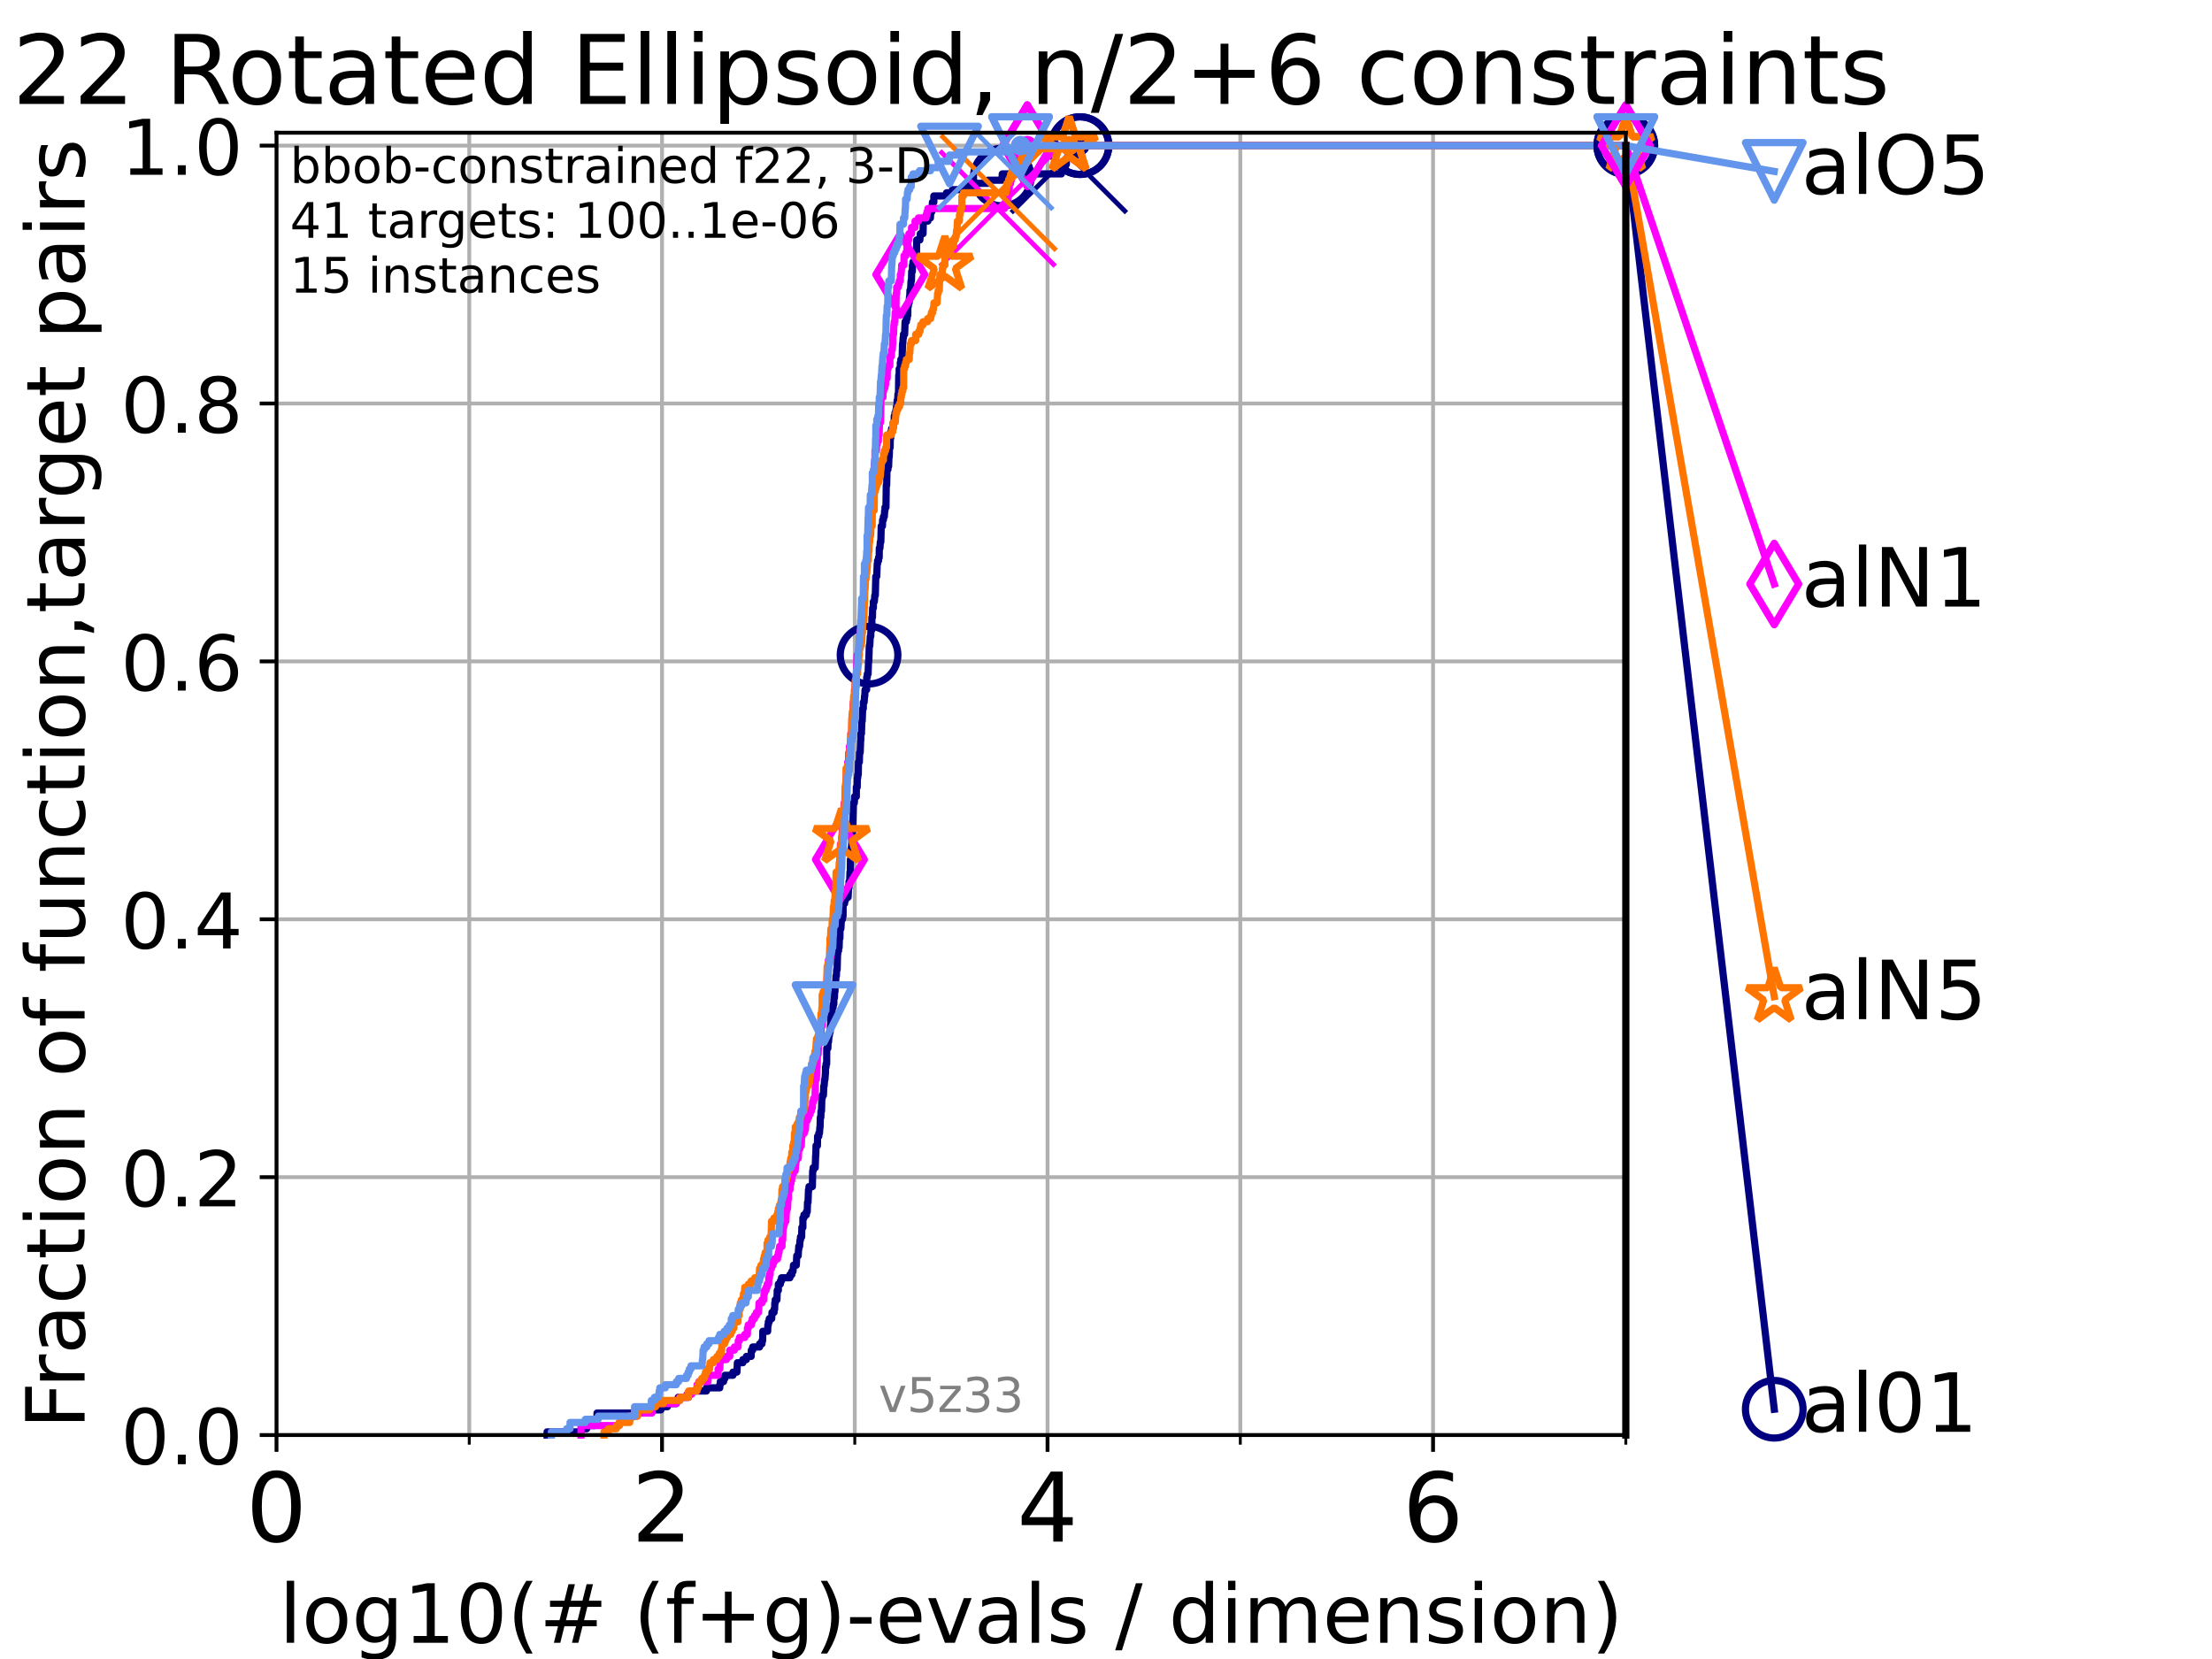 <?xml version="1.0" encoding="utf-8" standalone="no"?>
<!DOCTYPE svg PUBLIC "-//W3C//DTD SVG 1.1//EN"
  "http://www.w3.org/Graphics/SVG/1.1/DTD/svg11.dtd">
<!-- Created with matplotlib (https://matplotlib.org/) -->
<svg height="345.6pt" version="1.1" viewBox="0 0 460.8 345.6" width="460.8pt" xmlns="http://www.w3.org/2000/svg" xmlns:xlink="http://www.w3.org/1999/xlink">
 <defs>
  <style type="text/css">*{stroke-linecap:butt;stroke-linejoin:round;}</style>
 </defs>
 <g id="figure_1">
  <g id="patch_1">
   <path d="M 0 345.6 
L 460.8 345.6 
L 460.8 0 
L 0 0 
z
" style="fill:#ffffff;"/>
  </g>
  <g id="axes_1">
   <g id="patch_2">
    <path d="M 57.6 298.944 
L 338.688 298.944 
L 338.688 27.648 
L 57.6 27.648 
z
" style="fill:#ffffff;"/>
   </g>
   <g id="matplotlib.axis_1">
    <g id="xtick_1">
     <g id="line2d_1">
      <path clip-path="url(#pae6916067d)" d="M 57.6 298.944 
L 57.6 27.648 
" style="fill:none;stroke:#b0b0b0;stroke-linecap:square;stroke-width:0.8;"/>
     </g>
     <g id="line2d_2">
      <defs>
       <path d="M 0 0 
L 0 3.5 
" id="mbd313553c8" style="stroke:#000000;stroke-width:0.8;"/>
      </defs>
      <g>
       <use style="stroke:#000000;stroke-width:0.8;" x="57.6" xlink:href="#mbd313553c8" y="298.944"/>
      </g>
     </g>
     <g id="text_1">
      <!-- 0 -->
      <g transform="translate(51.237 321.141)scale(0.2 -0.2)">
       <defs>
        <path d="M 31.781 66.406 
Q 24.172 66.406 20.328 58.906 
Q 16.5 51.422 16.5 36.375 
Q 16.5 21.391 20.328 13.891 
Q 24.172 6.391 31.781 6.391 
Q 39.453 6.391 43.281 13.891 
Q 47.125 21.391 47.125 36.375 
Q 47.125 51.422 43.281 58.906 
Q 39.453 66.406 31.781 66.406 
z
M 31.781 74.219 
Q 44.047 74.219 50.516 64.516 
Q 56.984 54.828 56.984 36.375 
Q 56.984 17.969 50.516 8.266 
Q 44.047 -1.422 31.781 -1.422 
Q 19.531 -1.422 13.062 8.266 
Q 6.594 17.969 6.594 36.375 
Q 6.594 54.828 13.062 64.516 
Q 19.531 74.219 31.781 74.219 
z
" id="DejaVuSans-48"/>
       </defs>
       <use xlink:href="#DejaVuSans-48"/>
      </g>
     </g>
    </g>
    <g id="xtick_2">
     <g id="line2d_3">
      <path clip-path="url(#pae6916067d)" d="M 137.911 298.944 
L 137.911 27.648 
" style="fill:none;stroke:#b0b0b0;stroke-linecap:square;stroke-width:0.8;"/>
     </g>
     <g id="line2d_4">
      <g>
       <use style="stroke:#000000;stroke-width:0.8;" x="137.911" xlink:href="#mbd313553c8" y="298.944"/>
      </g>
     </g>
     <g id="text_2">
      <!-- 2 -->
      <g transform="translate(131.548 321.141)scale(0.2 -0.2)">
       <defs>
        <path d="M 19.188 8.297 
L 53.609 8.297 
L 53.609 0 
L 7.328 0 
L 7.328 8.297 
Q 12.938 14.109 22.625 23.891 
Q 32.328 33.688 34.812 36.531 
Q 39.547 41.844 41.422 45.531 
Q 43.312 49.219 43.312 52.781 
Q 43.312 58.594 39.234 62.25 
Q 35.156 65.922 28.609 65.922 
Q 23.969 65.922 18.812 64.312 
Q 13.672 62.703 7.812 59.422 
L 7.812 69.391 
Q 13.766 71.781 18.938 73 
Q 24.125 74.219 28.422 74.219 
Q 39.75 74.219 46.484 68.547 
Q 53.219 62.891 53.219 53.422 
Q 53.219 48.922 51.531 44.891 
Q 49.859 40.875 45.406 35.406 
Q 44.188 33.984 37.641 27.219 
Q 31.109 20.453 19.188 8.297 
z
" id="DejaVuSans-50"/>
       </defs>
       <use xlink:href="#DejaVuSans-50"/>
      </g>
     </g>
    </g>
    <g id="xtick_3">
     <g id="line2d_5">
      <path clip-path="url(#pae6916067d)" d="M 218.222 298.944 
L 218.222 27.648 
" style="fill:none;stroke:#b0b0b0;stroke-linecap:square;stroke-width:0.8;"/>
     </g>
     <g id="line2d_6">
      <g>
       <use style="stroke:#000000;stroke-width:0.8;" x="218.222" xlink:href="#mbd313553c8" y="298.944"/>
      </g>
     </g>
     <g id="text_3">
      <!-- 4 -->
      <g transform="translate(211.859 321.141)scale(0.2 -0.2)">
       <defs>
        <path d="M 37.797 64.312 
L 12.891 25.391 
L 37.797 25.391 
z
M 35.203 72.906 
L 47.609 72.906 
L 47.609 25.391 
L 58.016 25.391 
L 58.016 17.188 
L 47.609 17.188 
L 47.609 0 
L 37.797 0 
L 37.797 17.188 
L 4.891 17.188 
L 4.891 26.703 
z
" id="DejaVuSans-52"/>
       </defs>
       <use xlink:href="#DejaVuSans-52"/>
      </g>
     </g>
    </g>
    <g id="xtick_4">
     <g id="line2d_7">
      <path clip-path="url(#pae6916067d)" d="M 298.533 298.944 
L 298.533 27.648 
" style="fill:none;stroke:#b0b0b0;stroke-linecap:square;stroke-width:0.8;"/>
     </g>
     <g id="line2d_8">
      <g>
       <use style="stroke:#000000;stroke-width:0.8;" x="298.533" xlink:href="#mbd313553c8" y="298.944"/>
      </g>
     </g>
     <g id="text_4">
      <!-- 6 -->
      <g transform="translate(292.17 321.141)scale(0.2 -0.2)">
       <defs>
        <path d="M 33.016 40.375 
Q 26.375 40.375 22.484 35.828 
Q 18.609 31.297 18.609 23.391 
Q 18.609 15.531 22.484 10.953 
Q 26.375 6.391 33.016 6.391 
Q 39.656 6.391 43.531 10.953 
Q 47.406 15.531 47.406 23.391 
Q 47.406 31.297 43.531 35.828 
Q 39.656 40.375 33.016 40.375 
z
M 52.594 71.297 
L 52.594 62.312 
Q 48.875 64.062 45.094 64.984 
Q 41.312 65.922 37.594 65.922 
Q 27.828 65.922 22.672 59.328 
Q 17.531 52.734 16.797 39.406 
Q 19.672 43.656 24.016 45.922 
Q 28.375 48.188 33.594 48.188 
Q 44.578 48.188 50.953 41.516 
Q 57.328 34.859 57.328 23.391 
Q 57.328 12.156 50.688 5.359 
Q 44.047 -1.422 33.016 -1.422 
Q 20.359 -1.422 13.672 8.266 
Q 6.984 17.969 6.984 36.375 
Q 6.984 53.656 15.188 63.938 
Q 23.391 74.219 37.203 74.219 
Q 40.922 74.219 44.703 73.484 
Q 48.484 72.75 52.594 71.297 
z
" id="DejaVuSans-54"/>
       </defs>
       <use xlink:href="#DejaVuSans-54"/>
      </g>
     </g>
    </g>
    <g id="xtick_5">
     <g id="line2d_9">
      <path clip-path="url(#pae6916067d)" d="M 97.755 298.944 
L 97.755 27.648 
" style="fill:none;stroke:#b0b0b0;stroke-linecap:square;stroke-width:0.8;"/>
     </g>
     <g id="line2d_10">
      <defs>
       <path d="M 0 0 
L 0 2 
" id="m67c2d01ad7" style="stroke:#000000;stroke-width:0.6;"/>
      </defs>
      <g>
       <use style="stroke:#000000;stroke-width:0.6;" x="97.755" xlink:href="#m67c2d01ad7" y="298.944"/>
      </g>
     </g>
    </g>
    <g id="xtick_6">
     <g id="line2d_11">
      <path clip-path="url(#pae6916067d)" d="M 178.066 298.944 
L 178.066 27.648 
" style="fill:none;stroke:#b0b0b0;stroke-linecap:square;stroke-width:0.8;"/>
     </g>
     <g id="line2d_12">
      <g>
       <use style="stroke:#000000;stroke-width:0.6;" x="178.066" xlink:href="#m67c2d01ad7" y="298.944"/>
      </g>
     </g>
    </g>
    <g id="xtick_7">
     <g id="line2d_13">
      <path clip-path="url(#pae6916067d)" d="M 258.377 298.944 
L 258.377 27.648 
" style="fill:none;stroke:#b0b0b0;stroke-linecap:square;stroke-width:0.8;"/>
     </g>
     <g id="line2d_14">
      <g>
       <use style="stroke:#000000;stroke-width:0.6;" x="258.377" xlink:href="#m67c2d01ad7" y="298.944"/>
      </g>
     </g>
    </g>
    <g id="xtick_8">
     <g id="line2d_15">
      <path clip-path="url(#pae6916067d)" d="M 338.688 298.944 
L 338.688 27.648 
" style="fill:none;stroke:#b0b0b0;stroke-linecap:square;stroke-width:0.8;"/>
     </g>
     <g id="line2d_16">
      <g>
       <use style="stroke:#000000;stroke-width:0.6;" x="338.688" xlink:href="#m67c2d01ad7" y="298.944"/>
      </g>
     </g>
    </g>
    <g id="text_5">
     <!-- log10(# (f+g)-evals / dimension) -->
     <g transform="translate(58.145 342.218)scale(0.17 -0.17)">
      <defs>
       <path d="M 9.422 75.984 
L 18.406 75.984 
L 18.406 0 
L 9.422 0 
z
" id="DejaVuSans-108"/>
       <path d="M 30.609 48.391 
Q 23.391 48.391 19.188 42.75 
Q 14.984 37.109 14.984 27.297 
Q 14.984 17.484 19.156 11.844 
Q 23.344 6.203 30.609 6.203 
Q 37.797 6.203 41.984 11.859 
Q 46.188 17.531 46.188 27.297 
Q 46.188 37.016 41.984 42.703 
Q 37.797 48.391 30.609 48.391 
z
M 30.609 56 
Q 42.328 56 49.016 48.375 
Q 55.719 40.766 55.719 27.297 
Q 55.719 13.875 49.016 6.219 
Q 42.328 -1.422 30.609 -1.422 
Q 18.844 -1.422 12.172 6.219 
Q 5.516 13.875 5.516 27.297 
Q 5.516 40.766 12.172 48.375 
Q 18.844 56 30.609 56 
z
" id="DejaVuSans-111"/>
       <path d="M 45.406 27.984 
Q 45.406 37.75 41.375 43.109 
Q 37.359 48.484 30.078 48.484 
Q 22.859 48.484 18.828 43.109 
Q 14.797 37.75 14.797 27.984 
Q 14.797 18.266 18.828 12.891 
Q 22.859 7.516 30.078 7.516 
Q 37.359 7.516 41.375 12.891 
Q 45.406 18.266 45.406 27.984 
z
M 54.391 6.781 
Q 54.391 -7.172 48.188 -13.984 
Q 42 -20.797 29.203 -20.797 
Q 24.469 -20.797 20.266 -20.094 
Q 16.062 -19.391 12.109 -17.922 
L 12.109 -9.188 
Q 16.062 -11.328 19.922 -12.344 
Q 23.781 -13.375 27.781 -13.375 
Q 36.625 -13.375 41.016 -8.766 
Q 45.406 -4.156 45.406 5.172 
L 45.406 9.625 
Q 42.625 4.781 38.281 2.391 
Q 33.938 0 27.875 0 
Q 17.828 0 11.672 7.656 
Q 5.516 15.328 5.516 27.984 
Q 5.516 40.672 11.672 48.328 
Q 17.828 56 27.875 56 
Q 33.938 56 38.281 53.609 
Q 42.625 51.219 45.406 46.391 
L 45.406 54.688 
L 54.391 54.688 
z
" id="DejaVuSans-103"/>
       <path d="M 12.406 8.297 
L 28.516 8.297 
L 28.516 63.922 
L 10.984 60.406 
L 10.984 69.391 
L 28.422 72.906 
L 38.281 72.906 
L 38.281 8.297 
L 54.391 8.297 
L 54.391 0 
L 12.406 0 
z
" id="DejaVuSans-49"/>
       <path d="M 31 75.875 
Q 24.469 64.656 21.281 53.656 
Q 18.109 42.672 18.109 31.391 
Q 18.109 20.125 21.312 9.062 
Q 24.516 -2 31 -13.188 
L 23.188 -13.188 
Q 15.875 -1.703 12.234 9.375 
Q 8.594 20.453 8.594 31.391 
Q 8.594 42.281 12.203 53.312 
Q 15.828 64.359 23.188 75.875 
z
" id="DejaVuSans-40"/>
       <path d="M 51.125 44 
L 36.922 44 
L 32.812 27.688 
L 47.125 27.688 
z
M 43.797 71.781 
L 38.719 51.516 
L 52.984 51.516 
L 58.109 71.781 
L 65.922 71.781 
L 60.891 51.516 
L 76.125 51.516 
L 76.125 44 
L 58.984 44 
L 54.984 27.688 
L 70.516 27.688 
L 70.516 20.219 
L 53.078 20.219 
L 48 0 
L 40.188 0 
L 45.219 20.219 
L 30.906 20.219 
L 25.875 0 
L 18.016 0 
L 23.094 20.219 
L 7.719 20.219 
L 7.719 27.688 
L 24.906 27.688 
L 29 44 
L 13.281 44 
L 13.281 51.516 
L 30.906 51.516 
L 35.891 71.781 
z
" id="DejaVuSans-35"/>
       <path id="DejaVuSans-32"/>
       <path d="M 37.109 75.984 
L 37.109 68.5 
L 28.516 68.5 
Q 23.688 68.5 21.797 66.547 
Q 19.922 64.594 19.922 59.516 
L 19.922 54.688 
L 34.719 54.688 
L 34.719 47.703 
L 19.922 47.703 
L 19.922 0 
L 10.891 0 
L 10.891 47.703 
L 2.297 47.703 
L 2.297 54.688 
L 10.891 54.688 
L 10.891 58.5 
Q 10.891 67.625 15.141 71.797 
Q 19.391 75.984 28.609 75.984 
z
" id="DejaVuSans-102"/>
       <path d="M 46 62.703 
L 46 35.5 
L 73.188 35.5 
L 73.188 27.203 
L 46 27.203 
L 46 0 
L 37.797 0 
L 37.797 27.203 
L 10.594 27.203 
L 10.594 35.5 
L 37.797 35.5 
L 37.797 62.703 
z
" id="DejaVuSans-43"/>
       <path d="M 8.016 75.875 
L 15.828 75.875 
Q 23.141 64.359 26.781 53.312 
Q 30.422 42.281 30.422 31.391 
Q 30.422 20.453 26.781 9.375 
Q 23.141 -1.703 15.828 -13.188 
L 8.016 -13.188 
Q 14.5 -2 17.703 9.062 
Q 20.906 20.125 20.906 31.391 
Q 20.906 42.672 17.703 53.656 
Q 14.5 64.656 8.016 75.875 
z
" id="DejaVuSans-41"/>
       <path d="M 4.891 31.391 
L 31.203 31.391 
L 31.203 23.391 
L 4.891 23.391 
z
" id="DejaVuSans-45"/>
       <path d="M 56.203 29.594 
L 56.203 25.203 
L 14.891 25.203 
Q 15.484 15.922 20.484 11.062 
Q 25.484 6.203 34.422 6.203 
Q 39.594 6.203 44.453 7.469 
Q 49.312 8.734 54.109 11.281 
L 54.109 2.781 
Q 49.266 0.734 44.188 -0.344 
Q 39.109 -1.422 33.891 -1.422 
Q 20.797 -1.422 13.156 6.188 
Q 5.516 13.812 5.516 26.812 
Q 5.516 40.234 12.766 48.109 
Q 20.016 56 32.328 56 
Q 43.359 56 49.781 48.891 
Q 56.203 41.797 56.203 29.594 
z
M 47.219 32.234 
Q 47.125 39.594 43.094 43.984 
Q 39.062 48.391 32.422 48.391 
Q 24.906 48.391 20.391 44.141 
Q 15.875 39.891 15.188 32.172 
z
" id="DejaVuSans-101"/>
       <path d="M 2.984 54.688 
L 12.5 54.688 
L 29.594 8.797 
L 46.688 54.688 
L 56.203 54.688 
L 35.688 0 
L 23.484 0 
z
" id="DejaVuSans-118"/>
       <path d="M 34.281 27.484 
Q 23.391 27.484 19.188 25 
Q 14.984 22.516 14.984 16.5 
Q 14.984 11.719 18.141 8.906 
Q 21.297 6.109 26.703 6.109 
Q 34.188 6.109 38.703 11.406 
Q 43.219 16.703 43.219 25.484 
L 43.219 27.484 
z
M 52.203 31.203 
L 52.203 0 
L 43.219 0 
L 43.219 8.297 
Q 40.141 3.328 35.547 0.953 
Q 30.953 -1.422 24.312 -1.422 
Q 15.922 -1.422 10.953 3.297 
Q 6 8.016 6 15.922 
Q 6 25.141 12.172 29.828 
Q 18.359 34.516 30.609 34.516 
L 43.219 34.516 
L 43.219 35.406 
Q 43.219 41.609 39.141 45 
Q 35.062 48.391 27.688 48.391 
Q 23 48.391 18.547 47.266 
Q 14.109 46.141 10.016 43.891 
L 10.016 52.203 
Q 14.938 54.109 19.578 55.047 
Q 24.219 56 28.609 56 
Q 40.484 56 46.344 49.844 
Q 52.203 43.703 52.203 31.203 
z
" id="DejaVuSans-97"/>
       <path d="M 44.281 53.078 
L 44.281 44.578 
Q 40.484 46.531 36.375 47.5 
Q 32.281 48.484 27.875 48.484 
Q 21.188 48.484 17.844 46.438 
Q 14.5 44.391 14.5 40.281 
Q 14.5 37.156 16.891 35.375 
Q 19.281 33.594 26.516 31.984 
L 29.594 31.297 
Q 39.156 29.25 43.188 25.516 
Q 47.219 21.781 47.219 15.094 
Q 47.219 7.469 41.188 3.016 
Q 35.156 -1.422 24.609 -1.422 
Q 20.219 -1.422 15.453 -0.562 
Q 10.688 0.297 5.422 2 
L 5.422 11.281 
Q 10.406 8.688 15.234 7.391 
Q 20.062 6.109 24.812 6.109 
Q 31.156 6.109 34.562 8.281 
Q 37.984 10.453 37.984 14.406 
Q 37.984 18.062 35.516 20.016 
Q 33.062 21.969 24.703 23.781 
L 21.578 24.516 
Q 13.234 26.266 9.516 29.906 
Q 5.812 33.547 5.812 39.891 
Q 5.812 47.609 11.281 51.797 
Q 16.75 56 26.812 56 
Q 31.781 56 36.172 55.266 
Q 40.578 54.547 44.281 53.078 
z
" id="DejaVuSans-115"/>
       <path d="M 25.391 72.906 
L 33.688 72.906 
L 8.297 -9.281 
L 0 -9.281 
z
" id="DejaVuSans-47"/>
       <path d="M 45.406 46.391 
L 45.406 75.984 
L 54.391 75.984 
L 54.391 0 
L 45.406 0 
L 45.406 8.203 
Q 42.578 3.328 38.25 0.953 
Q 33.938 -1.422 27.875 -1.422 
Q 17.969 -1.422 11.734 6.484 
Q 5.516 14.406 5.516 27.297 
Q 5.516 40.188 11.734 48.094 
Q 17.969 56 27.875 56 
Q 33.938 56 38.25 53.625 
Q 42.578 51.266 45.406 46.391 
z
M 14.797 27.297 
Q 14.797 17.391 18.875 11.75 
Q 22.953 6.109 30.078 6.109 
Q 37.203 6.109 41.297 11.75 
Q 45.406 17.391 45.406 27.297 
Q 45.406 37.203 41.297 42.844 
Q 37.203 48.484 30.078 48.484 
Q 22.953 48.484 18.875 42.844 
Q 14.797 37.203 14.797 27.297 
z
" id="DejaVuSans-100"/>
       <path d="M 9.422 54.688 
L 18.406 54.688 
L 18.406 0 
L 9.422 0 
z
M 9.422 75.984 
L 18.406 75.984 
L 18.406 64.594 
L 9.422 64.594 
z
" id="DejaVuSans-105"/>
       <path d="M 52 44.188 
Q 55.375 50.25 60.062 53.125 
Q 64.75 56 71.094 56 
Q 79.641 56 84.281 50.016 
Q 88.922 44.047 88.922 33.016 
L 88.922 0 
L 79.891 0 
L 79.891 32.719 
Q 79.891 40.578 77.094 44.375 
Q 74.312 48.188 68.609 48.188 
Q 61.625 48.188 57.562 43.547 
Q 53.516 38.922 53.516 30.906 
L 53.516 0 
L 44.484 0 
L 44.484 32.719 
Q 44.484 40.625 41.703 44.406 
Q 38.922 48.188 33.109 48.188 
Q 26.219 48.188 22.156 43.531 
Q 18.109 38.875 18.109 30.906 
L 18.109 0 
L 9.078 0 
L 9.078 54.688 
L 18.109 54.688 
L 18.109 46.188 
Q 21.188 51.219 25.484 53.609 
Q 29.781 56 35.688 56 
Q 41.656 56 45.828 52.969 
Q 50 49.953 52 44.188 
z
" id="DejaVuSans-109"/>
       <path d="M 54.891 33.016 
L 54.891 0 
L 45.906 0 
L 45.906 32.719 
Q 45.906 40.484 42.875 44.328 
Q 39.844 48.188 33.797 48.188 
Q 26.516 48.188 22.312 43.547 
Q 18.109 38.922 18.109 30.906 
L 18.109 0 
L 9.078 0 
L 9.078 54.688 
L 18.109 54.688 
L 18.109 46.188 
Q 21.344 51.125 25.703 53.562 
Q 30.078 56 35.797 56 
Q 45.219 56 50.047 50.172 
Q 54.891 44.344 54.891 33.016 
z
" id="DejaVuSans-110"/>
      </defs>
      <use xlink:href="#DejaVuSans-108"/>
      <use x="27.783" xlink:href="#DejaVuSans-111"/>
      <use x="88.965" xlink:href="#DejaVuSans-103"/>
      <use x="152.441" xlink:href="#DejaVuSans-49"/>
      <use x="216.064" xlink:href="#DejaVuSans-48"/>
      <use x="279.688" xlink:href="#DejaVuSans-40"/>
      <use x="318.701" xlink:href="#DejaVuSans-35"/>
      <use x="402.49" xlink:href="#DejaVuSans-32"/>
      <use x="434.277" xlink:href="#DejaVuSans-40"/>
      <use x="473.291" xlink:href="#DejaVuSans-102"/>
      <use x="508.496" xlink:href="#DejaVuSans-43"/>
      <use x="592.285" xlink:href="#DejaVuSans-103"/>
      <use x="655.762" xlink:href="#DejaVuSans-41"/>
      <use x="694.775" xlink:href="#DejaVuSans-45"/>
      <use x="730.859" xlink:href="#DejaVuSans-101"/>
      <use x="792.383" xlink:href="#DejaVuSans-118"/>
      <use x="851.562" xlink:href="#DejaVuSans-97"/>
      <use x="912.842" xlink:href="#DejaVuSans-108"/>
      <use x="940.625" xlink:href="#DejaVuSans-115"/>
      <use x="992.725" xlink:href="#DejaVuSans-32"/>
      <use x="1024.512" xlink:href="#DejaVuSans-47"/>
      <use x="1058.203" xlink:href="#DejaVuSans-32"/>
      <use x="1089.99" xlink:href="#DejaVuSans-100"/>
      <use x="1153.467" xlink:href="#DejaVuSans-105"/>
      <use x="1181.25" xlink:href="#DejaVuSans-109"/>
      <use x="1278.662" xlink:href="#DejaVuSans-101"/>
      <use x="1340.186" xlink:href="#DejaVuSans-110"/>
      <use x="1403.564" xlink:href="#DejaVuSans-115"/>
      <use x="1455.664" xlink:href="#DejaVuSans-105"/>
      <use x="1483.447" xlink:href="#DejaVuSans-111"/>
      <use x="1544.629" xlink:href="#DejaVuSans-110"/>
      <use x="1608.008" xlink:href="#DejaVuSans-41"/>
     </g>
    </g>
   </g>
   <g id="matplotlib.axis_2">
    <g id="ytick_1">
     <g id="line2d_17">
      <path clip-path="url(#pae6916067d)" d="M 57.6 298.944 
L 338.688 298.944 
" style="fill:none;stroke:#b0b0b0;stroke-linecap:square;stroke-width:0.8;"/>
     </g>
     <g id="line2d_18">
      <defs>
       <path d="M 0 0 
L -3.5 0 
" id="mc1c12e988d" style="stroke:#000000;stroke-width:0.8;"/>
      </defs>
      <g>
       <use style="stroke:#000000;stroke-width:0.8;" x="57.6" xlink:href="#mc1c12e988d" y="298.944"/>
      </g>
     </g>
     <g id="text_6">
      <!-- 0.0 -->
      <g transform="translate(25.155 305.023)scale(0.16 -0.16)">
       <defs>
        <path d="M 10.688 12.406 
L 21 12.406 
L 21 0 
L 10.688 0 
z
" id="DejaVuSans-46"/>
       </defs>
       <use xlink:href="#DejaVuSans-48"/>
       <use x="63.623" xlink:href="#DejaVuSans-46"/>
       <use x="95.41" xlink:href="#DejaVuSans-48"/>
      </g>
     </g>
    </g>
    <g id="ytick_2">
     <g id="line2d_19">
      <path clip-path="url(#pae6916067d)" d="M 57.6 245.222 
L 338.688 245.222 
" style="fill:none;stroke:#b0b0b0;stroke-linecap:square;stroke-width:0.8;"/>
     </g>
     <g id="line2d_20">
      <g>
       <use style="stroke:#000000;stroke-width:0.8;" x="57.6" xlink:href="#mc1c12e988d" y="245.222"/>
      </g>
     </g>
     <g id="text_7">
      <!-- 0.2 -->
      <g transform="translate(25.155 251.301)scale(0.16 -0.16)">
       <use xlink:href="#DejaVuSans-48"/>
       <use x="63.623" xlink:href="#DejaVuSans-46"/>
       <use x="95.41" xlink:href="#DejaVuSans-50"/>
      </g>
     </g>
    </g>
    <g id="ytick_3">
     <g id="line2d_21">
      <path clip-path="url(#pae6916067d)" d="M 57.6 191.5 
L 338.688 191.5 
" style="fill:none;stroke:#b0b0b0;stroke-linecap:square;stroke-width:0.8;"/>
     </g>
     <g id="line2d_22">
      <g>
       <use style="stroke:#000000;stroke-width:0.8;" x="57.6" xlink:href="#mc1c12e988d" y="191.5"/>
      </g>
     </g>
     <g id="text_8">
      <!-- 0.4 -->
      <g transform="translate(25.155 197.579)scale(0.16 -0.16)">
       <use xlink:href="#DejaVuSans-48"/>
       <use x="63.623" xlink:href="#DejaVuSans-46"/>
       <use x="95.41" xlink:href="#DejaVuSans-52"/>
      </g>
     </g>
    </g>
    <g id="ytick_4">
     <g id="line2d_23">
      <path clip-path="url(#pae6916067d)" d="M 57.6 137.778 
L 338.688 137.778 
" style="fill:none;stroke:#b0b0b0;stroke-linecap:square;stroke-width:0.8;"/>
     </g>
     <g id="line2d_24">
      <g>
       <use style="stroke:#000000;stroke-width:0.8;" x="57.6" xlink:href="#mc1c12e988d" y="137.778"/>
      </g>
     </g>
     <g id="text_9">
      <!-- 0.6 -->
      <g transform="translate(25.155 143.857)scale(0.16 -0.16)">
       <use xlink:href="#DejaVuSans-48"/>
       <use x="63.623" xlink:href="#DejaVuSans-46"/>
       <use x="95.41" xlink:href="#DejaVuSans-54"/>
      </g>
     </g>
    </g>
    <g id="ytick_5">
     <g id="line2d_25">
      <path clip-path="url(#pae6916067d)" d="M 57.6 84.056 
L 338.688 84.056 
" style="fill:none;stroke:#b0b0b0;stroke-linecap:square;stroke-width:0.8;"/>
     </g>
     <g id="line2d_26">
      <g>
       <use style="stroke:#000000;stroke-width:0.8;" x="57.6" xlink:href="#mc1c12e988d" y="84.056"/>
      </g>
     </g>
     <g id="text_10">
      <!-- 0.8 -->
      <g transform="translate(25.155 90.135)scale(0.16 -0.16)">
       <defs>
        <path d="M 31.781 34.625 
Q 24.75 34.625 20.719 30.859 
Q 16.703 27.094 16.703 20.516 
Q 16.703 13.922 20.719 10.156 
Q 24.75 6.391 31.781 6.391 
Q 38.812 6.391 42.859 10.172 
Q 46.922 13.969 46.922 20.516 
Q 46.922 27.094 42.891 30.859 
Q 38.875 34.625 31.781 34.625 
z
M 21.922 38.812 
Q 15.578 40.375 12.031 44.719 
Q 8.5 49.078 8.5 55.328 
Q 8.5 64.062 14.719 69.141 
Q 20.953 74.219 31.781 74.219 
Q 42.672 74.219 48.875 69.141 
Q 55.078 64.062 55.078 55.328 
Q 55.078 49.078 51.531 44.719 
Q 48 40.375 41.703 38.812 
Q 48.828 37.156 52.797 32.312 
Q 56.781 27.484 56.781 20.516 
Q 56.781 9.906 50.312 4.234 
Q 43.844 -1.422 31.781 -1.422 
Q 19.734 -1.422 13.25 4.234 
Q 6.781 9.906 6.781 20.516 
Q 6.781 27.484 10.781 32.312 
Q 14.797 37.156 21.922 38.812 
z
M 18.312 54.391 
Q 18.312 48.734 21.844 45.562 
Q 25.391 42.391 31.781 42.391 
Q 38.141 42.391 41.719 45.562 
Q 45.312 48.734 45.312 54.391 
Q 45.312 60.062 41.719 63.234 
Q 38.141 66.406 31.781 66.406 
Q 25.391 66.406 21.844 63.234 
Q 18.312 60.062 18.312 54.391 
z
" id="DejaVuSans-56"/>
       </defs>
       <use xlink:href="#DejaVuSans-48"/>
       <use x="63.623" xlink:href="#DejaVuSans-46"/>
       <use x="95.41" xlink:href="#DejaVuSans-56"/>
      </g>
     </g>
    </g>
    <g id="ytick_6">
     <g id="line2d_27">
      <path clip-path="url(#pae6916067d)" d="M 57.6 30.334 
L 338.688 30.334 
" style="fill:none;stroke:#b0b0b0;stroke-linecap:square;stroke-width:0.8;"/>
     </g>
     <g id="line2d_28">
      <g>
       <use style="stroke:#000000;stroke-width:0.8;" x="57.6" xlink:href="#mc1c12e988d" y="30.334"/>
      </g>
     </g>
     <g id="text_11">
      <!-- 1.0 -->
      <g transform="translate(25.155 36.413)scale(0.16 -0.16)">
       <use xlink:href="#DejaVuSans-49"/>
       <use x="63.623" xlink:href="#DejaVuSans-46"/>
       <use x="95.41" xlink:href="#DejaVuSans-48"/>
      </g>
     </g>
    </g>
    <g id="text_12">
     <!-- Fraction of function,target pairs -->
     <g transform="translate(17.62 297.681)rotate(-90)scale(0.17 -0.17)">
      <defs>
       <path d="M 9.812 72.906 
L 51.703 72.906 
L 51.703 64.594 
L 19.672 64.594 
L 19.672 43.109 
L 48.578 43.109 
L 48.578 34.812 
L 19.672 34.812 
L 19.672 0 
L 9.812 0 
z
" id="DejaVuSans-70"/>
       <path d="M 41.109 46.297 
Q 39.594 47.172 37.812 47.578 
Q 36.031 48 33.891 48 
Q 26.266 48 22.188 43.047 
Q 18.109 38.094 18.109 28.812 
L 18.109 0 
L 9.078 0 
L 9.078 54.688 
L 18.109 54.688 
L 18.109 46.188 
Q 20.953 51.172 25.484 53.578 
Q 30.031 56 36.531 56 
Q 37.453 56 38.578 55.875 
Q 39.703 55.766 41.062 55.516 
z
" id="DejaVuSans-114"/>
       <path d="M 48.781 52.594 
L 48.781 44.188 
Q 44.969 46.297 41.141 47.344 
Q 37.312 48.391 33.406 48.391 
Q 24.656 48.391 19.812 42.844 
Q 14.984 37.312 14.984 27.297 
Q 14.984 17.281 19.812 11.734 
Q 24.656 6.203 33.406 6.203 
Q 37.312 6.203 41.141 7.25 
Q 44.969 8.297 48.781 10.406 
L 48.781 2.094 
Q 45.016 0.344 40.984 -0.531 
Q 36.969 -1.422 32.422 -1.422 
Q 20.062 -1.422 12.781 6.344 
Q 5.516 14.109 5.516 27.297 
Q 5.516 40.672 12.859 48.328 
Q 20.219 56 33.016 56 
Q 37.156 56 41.109 55.141 
Q 45.062 54.297 48.781 52.594 
z
" id="DejaVuSans-99"/>
       <path d="M 18.312 70.219 
L 18.312 54.688 
L 36.812 54.688 
L 36.812 47.703 
L 18.312 47.703 
L 18.312 18.016 
Q 18.312 11.328 20.141 9.422 
Q 21.969 7.516 27.594 7.516 
L 36.812 7.516 
L 36.812 0 
L 27.594 0 
Q 17.188 0 13.234 3.875 
Q 9.281 7.766 9.281 18.016 
L 9.281 47.703 
L 2.688 47.703 
L 2.688 54.688 
L 9.281 54.688 
L 9.281 70.219 
z
" id="DejaVuSans-116"/>
       <path d="M 8.5 21.578 
L 8.5 54.688 
L 17.484 54.688 
L 17.484 21.922 
Q 17.484 14.156 20.5 10.266 
Q 23.531 6.391 29.594 6.391 
Q 36.859 6.391 41.078 11.031 
Q 45.312 15.672 45.312 23.688 
L 45.312 54.688 
L 54.297 54.688 
L 54.297 0 
L 45.312 0 
L 45.312 8.406 
Q 42.047 3.422 37.719 1 
Q 33.406 -1.422 27.688 -1.422 
Q 18.266 -1.422 13.375 4.438 
Q 8.5 10.297 8.5 21.578 
z
M 31.109 56 
z
" id="DejaVuSans-117"/>
       <path d="M 11.719 12.406 
L 22.016 12.406 
L 22.016 4 
L 14.016 -11.625 
L 7.719 -11.625 
L 11.719 4 
z
" id="DejaVuSans-44"/>
       <path d="M 18.109 8.203 
L 18.109 -20.797 
L 9.078 -20.797 
L 9.078 54.688 
L 18.109 54.688 
L 18.109 46.391 
Q 20.953 51.266 25.266 53.625 
Q 29.594 56 35.594 56 
Q 45.562 56 51.781 48.094 
Q 58.016 40.188 58.016 27.297 
Q 58.016 14.406 51.781 6.484 
Q 45.562 -1.422 35.594 -1.422 
Q 29.594 -1.422 25.266 0.953 
Q 20.953 3.328 18.109 8.203 
z
M 48.688 27.297 
Q 48.688 37.203 44.609 42.844 
Q 40.531 48.484 33.406 48.484 
Q 26.266 48.484 22.188 42.844 
Q 18.109 37.203 18.109 27.297 
Q 18.109 17.391 22.188 11.75 
Q 26.266 6.109 33.406 6.109 
Q 40.531 6.109 44.609 11.75 
Q 48.688 17.391 48.688 27.297 
z
" id="DejaVuSans-112"/>
      </defs>
      <use xlink:href="#DejaVuSans-70"/>
      <use x="50.27" xlink:href="#DejaVuSans-114"/>
      <use x="91.383" xlink:href="#DejaVuSans-97"/>
      <use x="152.662" xlink:href="#DejaVuSans-99"/>
      <use x="207.643" xlink:href="#DejaVuSans-116"/>
      <use x="246.852" xlink:href="#DejaVuSans-105"/>
      <use x="274.635" xlink:href="#DejaVuSans-111"/>
      <use x="335.816" xlink:href="#DejaVuSans-110"/>
      <use x="399.195" xlink:href="#DejaVuSans-32"/>
      <use x="430.982" xlink:href="#DejaVuSans-111"/>
      <use x="492.164" xlink:href="#DejaVuSans-102"/>
      <use x="527.369" xlink:href="#DejaVuSans-32"/>
      <use x="559.156" xlink:href="#DejaVuSans-102"/>
      <use x="594.361" xlink:href="#DejaVuSans-117"/>
      <use x="657.74" xlink:href="#DejaVuSans-110"/>
      <use x="721.119" xlink:href="#DejaVuSans-99"/>
      <use x="776.1" xlink:href="#DejaVuSans-116"/>
      <use x="815.309" xlink:href="#DejaVuSans-105"/>
      <use x="843.092" xlink:href="#DejaVuSans-111"/>
      <use x="904.273" xlink:href="#DejaVuSans-110"/>
      <use x="967.652" xlink:href="#DejaVuSans-44"/>
      <use x="999.439" xlink:href="#DejaVuSans-116"/>
      <use x="1038.648" xlink:href="#DejaVuSans-97"/>
      <use x="1099.928" xlink:href="#DejaVuSans-114"/>
      <use x="1139.291" xlink:href="#DejaVuSans-103"/>
      <use x="1202.768" xlink:href="#DejaVuSans-101"/>
      <use x="1264.291" xlink:href="#DejaVuSans-116"/>
      <use x="1303.5" xlink:href="#DejaVuSans-32"/>
      <use x="1335.287" xlink:href="#DejaVuSans-112"/>
      <use x="1398.764" xlink:href="#DejaVuSans-97"/>
      <use x="1460.043" xlink:href="#DejaVuSans-105"/>
      <use x="1487.826" xlink:href="#DejaVuSans-114"/>
      <use x="1528.939" xlink:href="#DejaVuSans-115"/>
     </g>
    </g>
   </g>
   <g id="line2d_29">
    <defs>
     <path d="M 0 1.5 
C 0.398 1.5 0.779 1.342 1.061 1.061 
C 1.342 0.779 1.5 0.398 1.5 0 
C 1.5 -0.398 1.342 -0.779 1.061 -1.061 
C 0.779 -1.342 0.398 -1.5 0 -1.5 
C -0.398 -1.5 -0.779 -1.342 -1.061 -1.061 
C -1.342 -0.779 -1.5 -0.398 -1.5 0 
C -1.5 0.398 -1.342 0.779 -1.061 1.061 
C -0.779 1.342 -0.398 1.5 0 1.5 
z
" id="m0ed9390588" style="stroke:#000080;"/>
    </defs>
    <g>
     <use style="fill:#000080;stroke:#000080;" x="224.973" xlink:href="#m0ed9390588" y="30.334"/>
     <use style="fill:#000080;stroke:#000080;" x="224.973" xlink:href="#m0ed9390588" y="30.334"/>
    </g>
   </g>
   <g id="line2d_30">
    <path d="M 113.966 298.944 
L 113.966 298.289 
L 121.037 298.289 
L 121.037 297.634 
L 122.22 297.634 
L 122.22 296.979 
L 123.856 296.979 
L 123.856 296.323 
L 124.369 296.323 
L 124.369 294.358 
L 135.549 294.358 
L 135.549 293.703 
L 137.677 293.703 
L 137.677 293.048 
L 139.036 293.048 
L 139.036 292.393 
L 140.896 292.393 
L 140.896 291.737 
L 141.283 291.737 
L 141.283 291.082 
L 143.443 291.082 
L 143.443 290.427 
L 143.862 290.427 
L 143.862 289.772 
L 147.165 289.772 
L 147.165 289.117 
L 149.941 289.117 
L 149.941 288.462 
L 150.057 288.462 
L 150.057 287.807 
L 150.739 287.807 
L 150.739 287.151 
L 151.015 287.151 
L 151.015 286.496 
L 152.687 286.496 
L 152.687 285.841 
L 153.514 285.841 
L 153.609 283.876 
L 154.752 283.876 
L 154.752 283.22 
L 155.489 283.22 
L 155.489 282.565 
L 156.479 282.565 
L 156.519 281.255 
L 156.796 281.255 
L 156.796 280.6 
L 158.232 280.6 
L 158.232 279.945 
L 158.732 279.945 
L 158.732 279.29 
L 158.872 279.29 
L 158.907 277.324 
L 159.923 277.324 
L 159.956 276.014 
L 160.055 276.014 
L 160.055 275.359 
L 160.249 275.359 
L 160.249 274.704 
L 160.759 274.704 
L 160.821 273.393 
L 161.253 273.393 
L 161.253 272.738 
L 161.375 272.738 
L 161.405 271.428 
L 161.496 271.428 
L 161.496 270.773 
L 161.853 270.773 
L 161.912 268.807 
L 162.145 268.807 
L 162.145 267.497 
L 162.574 267.497 
L 162.574 266.842 
L 162.799 266.842 
L 162.799 266.187 
L 164.549 266.187 
L 164.549 265.532 
L 164.949 265.532 
L 164.949 264.876 
L 165.194 264.876 
L 165.291 263.566 
L 165.885 263.566 
L 165.978 261.601 
L 166.278 261.601 
L 166.346 260.29 
L 166.392 260.29 
L 166.392 259.635 
L 166.573 259.635 
L 166.662 258.325 
L 166.751 258.325 
L 166.751 257.67 
L 166.994 257.67 
L 167.038 255.704 
L 167.256 255.704 
L 167.256 253.739 
L 167.471 253.739 
L 167.471 253.084 
L 167.975 253.084 
L 167.975 252.429 
L 168.161 252.429 
L 168.222 250.463 
L 168.324 250.463 
L 168.426 247.843 
L 168.526 247.843 
L 168.526 247.187 
L 169.235 247.187 
L 169.293 243.912 
L 169.389 243.912 
L 169.389 243.257 
L 169.823 243.257 
L 169.916 240.636 
L 169.953 240.636 
L 169.99 238.671 
L 170.283 238.671 
L 170.32 236.705 
L 170.572 236.705 
L 170.572 236.05 
L 170.714 236.05 
L 170.802 234.74 
L 170.838 234.74 
L 170.89 232.774 
L 170.995 232.774 
L 171.03 231.464 
L 171.134 231.464 
L 171.203 228.843 
L 171.272 228.843 
L 171.272 228.188 
L 171.528 228.188 
L 171.612 226.223 
L 171.679 226.223 
L 171.78 224.912 
L 171.846 224.912 
L 171.946 223.602 
L 171.962 223.602 
L 171.962 222.292 
L 172.077 222.292 
L 172.077 221.637 
L 172.208 221.637 
L 172.224 218.361 
L 172.466 218.361 
L 172.498 217.051 
L 172.594 217.051 
L 172.689 215.74 
L 172.768 215.74 
L 172.768 215.085 
L 172.925 215.085 
L 173.034 213.12 
L 173.096 213.12 
L 173.096 211.154 
L 173.341 211.154 
L 173.387 209.844 
L 173.554 209.844 
L 173.554 209.189 
L 173.703 209.189 
L 173.718 207.879 
L 173.823 207.879 
L 173.882 206.568 
L 173.941 206.568 
L 173.97 205.258 
L 174.058 205.258 
L 174.146 203.293 
L 174.233 203.293 
L 174.291 201.982 
L 174.391 201.982 
L 174.477 198.707 
L 174.52 198.707 
L 174.52 198.052 
L 174.69 198.052 
L 174.69 197.396 
L 174.803 197.396 
L 174.859 195.431 
L 174.97 195.431 
L 174.998 193.465 
L 175.177 193.465 
L 175.273 191.5 
L 175.504 191.5 
L 175.504 190.845 
L 175.624 190.845 
L 175.638 188.224 
L 175.942 188.224 
L 175.942 187.569 
L 176.112 187.569 
L 176.112 186.914 
L 176.675 186.914 
L 176.776 184.949 
L 176.863 184.949 
L 176.863 183.638 
L 177.012 183.638 
L 177.061 181.673 
L 177.135 181.673 
L 177.16 179.052 
L 177.257 179.052 
L 177.354 176.432 
L 177.391 176.432 
L 177.475 174.466 
L 177.547 174.466 
L 177.643 171.846 
L 177.678 171.846 
L 177.785 167.26 
L 177.973 167.26 
L 178.02 165.949 
L 178.389 165.949 
L 178.389 163.984 
L 178.57 163.984 
L 178.604 162.018 
L 178.683 162.018 
L 178.683 161.363 
L 178.795 161.363 
L 178.839 158.743 
L 179.017 158.743 
L 179.071 156.777 
L 179.192 156.777 
L 179.29 154.157 
L 179.322 154.157 
L 179.322 152.846 
L 179.451 152.846 
L 179.537 150.226 
L 179.612 150.226 
L 179.707 147.605 
L 179.844 147.605 
L 179.844 146.295 
L 180.011 146.295 
L 180.105 144.985 
L 180.146 144.985 
L 180.208 143.674 
L 180.534 143.674 
L 180.554 141.054 
L 180.675 141.054 
L 180.675 140.399 
L 180.834 140.399 
L 180.933 137.778 
L 180.982 137.778 
L 181.09 134.502 
L 181.188 134.502 
L 181.294 132.537 
L 181.4 132.537 
L 181.429 131.227 
L 181.62 131.227 
L 181.629 128.606 
L 181.743 128.606 
L 181.79 126.641 
L 181.939 126.641 
L 181.939 125.33 
L 182.143 125.33 
L 182.235 124.02 
L 182.344 124.02 
L 182.444 120.089 
L 182.642 120.089 
L 182.74 117.469 
L 182.811 117.469 
L 182.811 116.813 
L 183.013 116.813 
L 183.013 116.158 
L 183.153 116.158 
L 183.17 114.193 
L 183.309 114.193 
L 183.386 112.883 
L 183.497 112.883 
L 183.573 109.607 
L 183.834 109.607 
L 183.859 108.296 
L 184.033 108.296 
L 184.033 107.641 
L 184.214 107.641 
L 184.296 106.331 
L 184.361 106.331 
L 184.361 105.676 
L 184.562 105.676 
L 184.626 101.09 
L 184.714 101.09 
L 184.777 97.814 
L 184.974 97.814 
L 184.974 97.159 
L 185.114 97.159 
L 185.184 95.194 
L 185.238 95.194 
L 185.307 93.228 
L 185.429 93.228 
L 185.46 91.263 
L 185.551 91.263 
L 185.551 89.952 
L 185.732 89.952 
L 185.732 89.297 
L 186.043 89.297 
L 186.088 87.987 
L 186.285 87.987 
L 186.285 86.677 
L 186.436 86.677 
L 186.436 86.022 
L 186.637 86.022 
L 186.637 85.366 
L 186.75 85.366 
L 186.75 84.711 
L 186.863 84.711 
L 186.891 83.401 
L 186.996 83.401 
L 187.058 82.091 
L 187.169 82.091 
L 187.224 78.16 
L 187.313 78.16 
L 187.313 76.849 
L 187.551 76.849 
L 187.551 75.539 
L 187.665 75.539 
L 187.665 74.884 
L 187.925 74.884 
L 188.011 71.608 
L 188.057 71.608 
L 188.148 70.298 
L 188.213 70.298 
L 188.213 69.643 
L 188.452 69.643 
L 188.548 67.022 
L 188.82 67.022 
L 188.82 66.367 
L 188.976 66.367 
L 188.976 65.712 
L 189.106 65.712 
L 189.131 63.747 
L 189.235 63.747 
L 189.235 63.091 
L 189.394 63.091 
L 189.467 61.781 
L 189.527 61.781 
L 189.563 60.471 
L 189.683 60.471 
L 189.79 58.505 
L 189.873 58.505 
L 189.92 56.54 
L 190.061 56.54 
L 190.079 55.23 
L 190.183 55.23 
L 190.183 54.575 
L 190.534 54.575 
L 190.608 53.264 
L 190.76 53.264 
L 190.76 52.609 
L 190.927 52.609 
L 190.966 49.988 
L 191.625 49.988 
L 191.721 48.678 
L 192.286 48.678 
L 192.352 46.058 
L 193.3 46.058 
L 193.3 45.402 
L 193.826 45.402 
L 193.887 44.092 
L 194.129 44.092 
L 194.24 42.127 
L 194.536 42.127 
L 194.536 40.816 
L 197.179 40.816 
L 197.179 40.161 
L 198.409 40.161 
L 198.409 39.506 
L 201.16 39.506 
L 201.16 38.851 
L 202.061 38.851 
L 202.061 38.196 
L 205.789 38.196 
L 205.789 37.541 
L 208.708 37.541 
L 208.792 36.23 
L 221.11 36.23 
L 221.11 35.575 
L 221.287 35.575 
L 221.287 34.92 
L 221.898 34.92 
L 221.898 34.265 
L 222.139 34.265 
L 222.139 32.955 
L 222.664 32.955 
L 222.664 32.3 
L 224.65 32.3 
L 224.65 31.644 
L 224.958 31.644 
L 224.973 30.334 
L 338.688 30.334 
L 338.688 30.334 
" style="fill:none;stroke:#000080;stroke-linecap:square;stroke-width:1.5;"/>
   </g>
   <g id="line2d_31">
    <defs>
     <path d="M 0 6 
C 1.591 6 3.117 5.368 4.243 4.243 
C 5.368 3.117 6 1.591 6 0 
C 6 -1.591 5.368 -3.117 4.243 -4.243 
C 3.117 -5.368 1.591 -6 0 -6 
C -1.591 -6 -3.117 -5.368 -4.243 -4.243 
C -5.368 -3.117 -6 -1.591 -6 0 
C -6 1.591 -5.368 3.117 -4.243 4.243 
C -3.117 5.368 -1.591 6 0 6 
z
" id="m3cb16e1492" style="stroke:#000080;stroke-width:1.5;"/>
    </defs>
    <g>
     <use style="fill-opacity:0;stroke:#000080;stroke-width:1.5;" x="181.041" xlink:href="#m3cb16e1492" y="136.468"/>
     <use style="fill-opacity:0;stroke:#000080;stroke-width:1.5;" x="208.792" xlink:href="#m3cb16e1492" y="36.886"/>
     <use style="fill-opacity:0;stroke:#000080;stroke-width:1.5;" x="224.973" xlink:href="#m3cb16e1492" y="30.334"/>
     <use style="fill-opacity:0;stroke:#000080;stroke-width:1.5;" x="224.973" xlink:href="#m3cb16e1492" y="30.334"/>
     <use style="fill-opacity:0;stroke:#000080;stroke-width:1.5;" x="338.688" xlink:href="#m3cb16e1492" y="30.334"/>
    </g>
   </g>
   <g id="line2d_32">
    <path style="fill:none;stroke:#000080;stroke-linecap:square;stroke-width:1.5;"/>
    <g/>
   </g>
   <g id="line2d_33">
    <path clip-path="url(#pae6916067d)" d="M 222.664 32.3 
" style="fill:none;stroke:#000080;stroke-linecap:square;stroke-width:1.5;"/>
    <defs>
     <path d="M -12 12 
L 12 -12 
M -12 -12 
L 12 12 
" id="m1f0c8cfc8e" style="stroke:#000080;"/>
    </defs>
    <g clip-path="url(#pae6916067d)">
     <use style="fill:#000080;stroke:#000080;" x="222.664" xlink:href="#m1f0c8cfc8e" y="32.3"/>
    </g>
   </g>
   <g id="line2d_34">
    <defs>
     <path d="M 0 1.5 
C 0.398 1.5 0.779 1.342 1.061 1.061 
C 1.342 0.779 1.5 0.398 1.5 0 
C 1.5 -0.398 1.342 -0.779 1.061 -1.061 
C 0.779 -1.342 0.398 -1.5 0 -1.5 
C -0.398 -1.5 -0.779 -1.342 -1.061 -1.061 
C -1.342 -0.779 -1.5 -0.398 -1.5 0 
C -1.5 0.398 -1.342 0.779 -1.061 1.061 
C -0.779 1.342 -0.398 1.5 0 1.5 
z
" id="mf65e11d7c4" style="stroke:#ff00ff;"/>
    </defs>
    <g>
     <use style="fill:#ff00ff;stroke:#ff00ff;" x="213.996" xlink:href="#mf65e11d7c4" y="30.334"/>
     <use style="fill:#ff00ff;stroke:#ff00ff;" x="213.996" xlink:href="#mf65e11d7c4" y="30.334"/>
    </g>
   </g>
   <g id="line2d_35">
    <path d="M 121.037 298.944 
L 121.037 296.979 
L 129.002 296.979 
L 129.002 296.323 
L 129.386 296.323 
L 129.386 295.668 
L 131.013 295.668 
L 131.013 295.013 
L 132.66 295.013 
L 132.66 294.358 
L 135.813 294.358 
L 135.813 292.393 
L 140.896 292.393 
L 140.896 291.737 
L 141.568 291.737 
L 141.568 291.082 
L 143.101 291.082 
L 143.101 290.427 
L 144.108 290.427 
L 144.108 289.772 
L 145.213 289.772 
L 145.213 288.462 
L 145.591 288.462 
L 145.591 287.807 
L 147.503 287.807 
L 147.503 286.496 
L 149.587 286.496 
L 149.587 285.186 
L 149.941 285.186 
L 149.999 283.876 
L 150.057 283.876 
L 150.057 283.22 
L 151.341 283.22 
L 151.341 282.565 
L 152.027 282.565 
L 152.027 281.255 
L 152.984 281.255 
L 152.984 280.6 
L 153.75 280.6 
L 153.797 279.29 
L 154.029 279.29 
L 154.029 278.634 
L 155.146 278.634 
L 155.146 277.979 
L 155.7 277.979 
L 155.7 276.669 
L 155.867 276.669 
L 155.867 276.014 
L 156.519 276.014 
L 156.519 275.359 
L 156.718 275.359 
L 156.718 274.704 
L 157.186 274.704 
L 157.186 274.048 
L 157.567 274.048 
L 157.567 273.393 
L 158.013 273.393 
L 158.123 271.428 
L 158.732 271.428 
L 158.732 270.773 
L 159.115 270.773 
L 159.15 269.462 
L 159.253 269.462 
L 159.253 268.807 
L 159.591 268.807 
L 159.591 268.152 
L 159.824 268.152 
L 159.824 267.497 
L 160.12 267.497 
L 160.152 266.187 
L 160.282 266.187 
L 160.282 265.532 
L 160.442 265.532 
L 160.442 264.221 
L 160.727 264.221 
L 160.727 263.566 
L 161.039 263.566 
L 161.039 262.911 
L 161.284 262.911 
L 161.284 262.256 
L 161.97 262.256 
L 161.97 261.601 
L 162.145 261.601 
L 162.145 260.946 
L 162.289 260.946 
L 162.289 260.29 
L 162.404 260.29 
L 162.404 259.635 
L 162.91 259.635 
L 162.91 258.325 
L 163.048 258.325 
L 163.13 255.704 
L 163.267 255.704 
L 163.267 255.049 
L 163.429 255.049 
L 163.429 254.394 
L 163.723 254.394 
L 163.802 252.429 
L 163.854 252.429 
L 163.854 251.773 
L 164.063 251.773 
L 164.141 249.808 
L 164.244 249.808 
L 164.27 247.843 
L 164.575 247.843 
L 164.6 246.532 
L 164.775 246.532 
L 164.775 245.877 
L 164.924 245.877 
L 164.973 244.567 
L 165.266 244.567 
L 165.266 243.912 
L 165.65 243.912 
L 165.744 242.601 
L 165.768 242.601 
L 165.768 241.946 
L 165.885 241.946 
L 165.885 241.291 
L 166.301 241.291 
L 166.392 239.326 
L 166.64 239.326 
L 166.64 238.671 
L 166.929 238.671 
L 166.994 236.705 
L 167.104 236.705 
L 167.104 236.05 
L 167.556 236.05 
L 167.556 235.395 
L 167.788 235.395 
L 167.892 233.429 
L 168.182 233.429 
L 168.182 232.774 
L 168.466 232.774 
L 168.466 232.119 
L 168.766 232.119 
L 168.766 231.464 
L 169.022 231.464 
L 169.022 230.809 
L 169.235 230.809 
L 169.274 229.499 
L 169.484 229.499 
L 169.484 228.843 
L 169.786 228.843 
L 169.86 224.912 
L 170.064 224.912 
L 170.174 222.292 
L 170.229 222.292 
L 170.283 219.671 
L 170.428 219.671 
L 170.536 217.706 
L 170.607 217.706 
L 170.607 217.051 
L 170.838 217.051 
L 170.838 215.74 
L 170.995 215.74 
L 171.1 213.775 
L 171.272 213.775 
L 171.375 212.465 
L 171.545 212.465 
L 171.545 211.154 
L 171.78 211.154 
L 171.846 206.568 
L 172.061 206.568 
L 172.061 205.913 
L 172.175 205.913 
L 172.175 204.603 
L 172.289 204.603 
L 172.321 203.293 
L 172.434 203.293 
L 172.434 201.982 
L 172.546 201.982 
L 172.578 200.017 
L 172.847 200.017 
L 172.847 199.362 
L 173.096 199.362 
L 173.096 198.707 
L 173.219 198.707 
L 173.311 194.776 
L 173.341 194.776 
L 173.341 194.121 
L 173.538 194.121 
L 173.599 192.81 
L 173.837 192.81 
L 173.941 190.845 
L 174.014 190.845 
L 174.087 188.879 
L 174.291 188.879 
L 174.363 186.914 
L 174.406 186.914 
L 174.406 186.259 
L 174.534 186.259 
L 174.591 184.293 
L 174.662 184.293 
L 174.662 183.638 
L 174.803 183.638 
L 174.901 182.328 
L 174.929 182.328 
L 174.998 177.742 
L 175.081 177.742 
L 175.081 175.777 
L 175.314 175.777 
L 175.409 173.811 
L 175.436 173.811 
L 175.517 170.535 
L 175.638 170.535 
L 175.744 169.225 
L 175.758 169.225 
L 175.85 167.26 
L 175.995 167.26 
L 176.086 163.984 
L 176.203 163.984 
L 176.306 161.363 
L 176.332 161.363 
L 176.332 160.708 
L 176.485 160.708 
L 176.485 160.053 
L 176.6 160.053 
L 176.6 158.743 
L 176.763 158.743 
L 176.801 156.777 
L 176.962 156.777 
L 176.962 155.467 
L 177.098 155.467 
L 177.16 154.157 
L 177.221 154.157 
L 177.221 152.846 
L 177.439 152.846 
L 177.511 148.916 
L 177.655 148.916 
L 177.75 146.295 
L 177.868 146.295 
L 177.926 144.985 
L 177.985 144.985 
L 178.008 143.674 
L 178.101 143.674 
L 178.147 142.364 
L 178.251 142.364 
L 178.332 140.399 
L 178.446 140.399 
L 178.525 136.468 
L 178.884 136.468 
L 178.939 135.157 
L 179.006 135.157 
L 179.104 132.537 
L 179.137 132.537 
L 179.214 131.227 
L 179.451 131.227 
L 179.451 129.916 
L 179.739 129.916 
L 179.75 126.641 
L 179.97 126.641 
L 180.043 122.055 
L 180.146 122.055 
L 180.249 120.744 
L 180.29 120.744 
L 180.372 119.434 
L 180.473 119.434 
L 180.584 114.848 
L 180.614 114.848 
L 180.715 112.883 
L 180.765 112.883 
L 180.864 110.917 
L 181.11 110.917 
L 181.217 108.952 
L 181.256 108.952 
L 181.256 108.296 
L 181.553 108.296 
L 181.553 106.986 
L 181.705 106.986 
L 181.799 104.366 
L 181.855 104.366 
L 181.958 99.78 
L 181.976 99.78 
L 182.078 97.814 
L 182.143 97.814 
L 182.143 96.504 
L 182.271 96.504 
L 182.271 93.883 
L 182.588 93.883 
L 182.588 92.573 
L 182.731 92.573 
L 182.731 91.918 
L 182.978 91.918 
L 183.013 90.608 
L 183.135 90.608 
L 183.222 87.987 
L 183.437 87.987 
L 183.539 82.746 
L 183.951 82.746 
L 183.951 81.435 
L 184.099 81.435 
L 184.099 80.78 
L 184.361 80.78 
L 184.361 80.125 
L 184.498 80.125 
L 184.554 78.815 
L 184.809 78.815 
L 184.856 76.849 
L 185.005 76.849 
L 185.005 76.194 
L 185.368 76.194 
L 185.399 74.229 
L 185.687 74.229 
L 185.732 72.919 
L 185.873 72.919 
L 185.948 71.608 
L 185.999 71.608 
L 185.999 69.643 
L 186.146 69.643 
L 186.212 67.677 
L 186.285 67.677 
L 186.285 67.022 
L 186.4 67.022 
L 186.494 65.057 
L 186.622 65.057 
L 186.701 61.126 
L 186.792 61.126 
L 186.792 59.816 
L 187.134 59.816 
L 187.134 59.161 
L 187.347 59.161 
L 187.347 58.505 
L 187.551 58.505 
L 187.551 57.195 
L 187.699 57.195 
L 187.806 55.885 
L 187.832 55.885 
L 187.832 55.23 
L 188.304 55.23 
L 188.33 53.264 
L 188.7 53.264 
L 188.7 52.609 
L 188.951 52.609 
L 188.957 51.299 
L 189.131 51.299 
L 189.149 49.988 
L 189.296 49.988 
L 189.345 48.678 
L 189.891 48.678 
L 189.891 47.368 
L 190.619 47.368 
L 190.619 46.058 
L 191.323 46.058 
L 191.323 45.402 
L 192.907 45.402 
L 192.907 44.747 
L 193.114 44.747 
L 193.114 44.092 
L 193.3 44.092 
L 193.3 43.437 
L 209.273 43.437 
L 209.273 42.782 
L 209.778 42.782 
L 209.791 41.472 
L 209.96 41.472 
L 210.047 39.506 
L 210.241 39.506 
L 210.28 38.196 
L 210.537 38.196 
L 210.537 37.541 
L 210.695 37.541 
L 210.716 36.23 
L 210.853 36.23 
L 210.853 35.575 
L 210.995 35.575 
L 211.044 34.265 
L 211.137 34.265 
L 211.137 33.61 
L 211.354 33.61 
L 211.383 32.3 
L 212.061 32.3 
L 212.061 31.644 
L 212.345 31.644 
L 212.345 30.989 
L 213.996 30.989 
L 213.996 30.334 
L 338.688 30.334 
L 338.688 30.334 
" style="fill:none;stroke:#ff00ff;stroke-linecap:square;stroke-width:1.5;"/>
   </g>
   <g id="line2d_36">
    <defs>
     <path d="M -0 8.485 
L 5.091 0 
L 0 -8.485 
L -5.091 -0 
z
" id="m465494caaa" style="stroke:#ff00ff;stroke-linejoin:miter;stroke-width:1.5;"/>
    </defs>
    <g>
     <use style="fill-opacity:0;stroke:#ff00ff;stroke-linejoin:miter;stroke-width:1.5;" x="174.97" xlink:href="#m465494caaa" y="179.052"/>
     <use style="fill-opacity:0;stroke:#ff00ff;stroke-linejoin:miter;stroke-width:1.5;" x="187.551" xlink:href="#m465494caaa" y="57.195"/>
     <use style="fill-opacity:0;stroke:#ff00ff;stroke-linejoin:miter;stroke-width:1.5;" x="213.996" xlink:href="#m465494caaa" y="30.334"/>
     <use style="fill-opacity:0;stroke:#ff00ff;stroke-linejoin:miter;stroke-width:1.5;" x="213.996" xlink:href="#m465494caaa" y="30.334"/>
     <use style="fill-opacity:0;stroke:#ff00ff;stroke-linejoin:miter;stroke-width:1.5;" x="338.688" xlink:href="#m465494caaa" y="30.334"/>
    </g>
   </g>
   <g id="line2d_37">
    <path style="fill:none;stroke:#ff00ff;stroke-linecap:square;stroke-width:1.5;"/>
    <g/>
   </g>
   <g id="line2d_38">
    <path clip-path="url(#pae6916067d)" d="M 207.815 43.437 
" style="fill:none;stroke:#ff00ff;stroke-linecap:square;stroke-width:1.5;"/>
    <defs>
     <path d="M -12 12 
L 12 -12 
M -12 -12 
L 12 12 
" id="mf2b7e824bf" style="stroke:#ff00ff;"/>
    </defs>
    <g clip-path="url(#pae6916067d)">
     <use style="fill:#ff00ff;stroke:#ff00ff;" x="207.815" xlink:href="#mf2b7e824bf" y="43.437"/>
    </g>
   </g>
   <g id="line2d_39">
    <defs>
     <path d="M 0 1.5 
C 0.398 1.5 0.779 1.342 1.061 1.061 
C 1.342 0.779 1.5 0.398 1.5 0 
C 1.5 -0.398 1.342 -0.779 1.061 -1.061 
C 0.779 -1.342 0.398 -1.5 0 -1.5 
C -0.398 -1.5 -0.779 -1.342 -1.061 -1.061 
C -1.342 -0.779 -1.5 -0.398 -1.5 0 
C -1.5 0.398 -1.342 0.779 -1.061 1.061 
C -0.779 1.342 -0.398 1.5 0 1.5 
z
" id="m4b07701758" style="stroke:#ff7500;"/>
    </defs>
    <g>
     <use style="fill:#ff7500;stroke:#ff7500;" x="222.716" xlink:href="#m4b07701758" y="30.334"/>
     <use style="fill:#ff7500;stroke:#ff7500;" x="222.716" xlink:href="#m4b07701758" y="30.334"/>
    </g>
   </g>
   <g id="line2d_40">
    <path d="M 125.823 298.944 
L 125.823 298.289 
L 126.729 298.289 
L 126.729 297.634 
L 128.411 297.634 
L 128.411 296.979 
L 129.002 296.979 
L 129.002 296.323 
L 131.185 296.323 
L 131.185 295.668 
L 131.355 295.668 
L 131.355 295.013 
L 132.816 295.013 
L 132.816 293.703 
L 135.281 293.703 
L 135.281 293.048 
L 136.583 293.048 
L 136.583 292.393 
L 138.256 292.393 
L 138.256 291.737 
L 141.662 291.737 
L 141.662 291.082 
L 143.443 291.082 
L 143.443 289.772 
L 145.136 289.772 
L 145.136 289.117 
L 145.441 289.117 
L 145.441 288.462 
L 145.666 288.462 
L 145.666 287.807 
L 146.18 287.807 
L 146.18 287.151 
L 146.749 287.151 
L 146.749 286.496 
L 146.958 286.496 
L 146.958 285.841 
L 147.301 285.841 
L 147.301 285.186 
L 147.835 285.186 
L 147.901 283.876 
L 148.608 283.876 
L 148.608 283.22 
L 149.347 283.22 
L 149.347 282.565 
L 149.824 282.565 
L 149.824 281.91 
L 150.23 281.91 
L 150.23 281.255 
L 150.344 281.255 
L 150.401 279.945 
L 150.96 279.945 
L 150.96 279.29 
L 151.233 279.29 
L 151.233 278.634 
L 151.555 278.634 
L 151.555 277.979 
L 152.233 277.979 
L 152.233 277.324 
L 152.537 277.324 
L 152.537 276.669 
L 152.885 276.669 
L 152.885 275.359 
L 153.75 275.359 
L 153.75 274.048 
L 153.983 274.048 
L 153.983 272.738 
L 154.213 272.738 
L 154.213 271.428 
L 154.44 271.428 
L 154.44 270.773 
L 154.796 270.773 
L 154.885 269.462 
L 155.059 269.462 
L 155.146 268.152 
L 155.908 268.152 
L 155.908 267.497 
L 156.479 267.497 
L 156.479 266.842 
L 157.224 266.842 
L 157.224 266.187 
L 158.123 266.187 
L 158.232 264.221 
L 158.519 264.221 
L 158.519 263.566 
L 158.942 263.566 
L 159.046 262.256 
L 159.218 262.256 
L 159.218 261.601 
L 159.389 261.601 
L 159.389 260.946 
L 159.791 260.946 
L 159.791 258.98 
L 159.989 258.98 
L 159.989 258.325 
L 160.378 258.325 
L 160.378 257.67 
L 160.633 257.67 
L 160.727 254.394 
L 161.223 254.394 
L 161.223 253.739 
L 161.823 253.739 
L 161.823 253.084 
L 162.029 253.084 
L 162.029 252.429 
L 162.145 252.429 
L 162.145 251.773 
L 162.346 251.773 
L 162.346 251.118 
L 162.631 251.118 
L 162.631 250.463 
L 162.743 250.463 
L 162.743 249.808 
L 162.854 249.808 
L 162.882 247.843 
L 163.021 247.843 
L 163.021 247.187 
L 163.429 247.187 
L 163.51 245.877 
L 163.828 245.877 
L 163.828 245.222 
L 164.011 245.222 
L 164.115 243.912 
L 164.372 243.912 
L 164.372 243.257 
L 164.499 243.257 
L 164.6 241.946 
L 164.725 241.946 
L 164.725 241.291 
L 164.899 241.291 
L 164.949 239.981 
L 165.145 239.981 
L 165.145 238.671 
L 165.315 238.671 
L 165.315 238.015 
L 165.459 238.015 
L 165.507 236.05 
L 165.65 236.05 
L 165.673 234.74 
L 166.071 234.74 
L 166.071 234.085 
L 166.392 234.085 
L 166.392 233.429 
L 166.505 233.429 
L 166.505 232.774 
L 166.84 232.774 
L 166.951 231.464 
L 167.428 231.464 
L 167.428 230.809 
L 167.619 230.809 
L 167.725 228.843 
L 167.767 228.843 
L 167.809 227.533 
L 167.892 227.533 
L 167.892 226.878 
L 168.038 226.878 
L 168.038 226.223 
L 168.345 226.223 
L 168.345 225.568 
L 168.627 225.568 
L 168.726 224.257 
L 168.786 224.257 
L 168.865 222.947 
L 169.041 222.947 
L 169.041 221.637 
L 169.312 221.637 
L 169.312 220.982 
L 169.522 220.982 
L 169.522 220.326 
L 169.655 220.326 
L 169.655 219.671 
L 169.767 219.671 
L 169.767 219.016 
L 169.916 219.016 
L 170.027 217.051 
L 170.082 217.051 
L 170.082 216.396 
L 170.392 216.396 
L 170.392 215.74 
L 170.572 215.74 
L 170.572 215.085 
L 170.732 215.085 
L 170.749 213.775 
L 170.978 213.775 
L 171.013 211.154 
L 171.152 211.154 
L 171.221 209.844 
L 171.272 209.844 
L 171.272 207.224 
L 171.477 207.224 
L 171.477 206.568 
L 171.879 206.568 
L 171.946 205.258 
L 172.208 205.258 
L 172.305 201.327 
L 172.482 201.327 
L 172.482 200.672 
L 172.736 200.672 
L 172.847 197.396 
L 172.878 197.396 
L 172.909 195.431 
L 173.003 195.431 
L 173.096 193.465 
L 173.311 193.465 
L 173.387 191.5 
L 173.523 191.5 
L 173.614 188.879 
L 173.703 188.879 
L 173.793 187.569 
L 173.911 187.569 
L 174 185.604 
L 174.087 185.604 
L 174.175 181.673 
L 174.747 181.673 
L 174.831 179.707 
L 175.012 179.707 
L 175.012 178.397 
L 175.177 178.397 
L 175.177 175.777 
L 175.3 175.777 
L 175.3 174.466 
L 175.53 174.466 
L 175.638 169.225 
L 175.85 169.225 
L 175.942 167.26 
L 176.06 167.26 
L 176.125 163.329 
L 176.242 163.329 
L 176.255 160.053 
L 176.562 160.053 
L 176.562 159.398 
L 176.813 159.398 
L 176.876 158.088 
L 176.938 158.088 
L 177.037 156.122 
L 177.233 156.122 
L 177.282 153.502 
L 177.366 153.502 
L 177.451 149.571 
L 177.559 149.571 
L 177.559 148.26 
L 177.726 148.26 
L 177.832 144.985 
L 178.066 144.985 
L 178.159 141.709 
L 178.412 141.709 
L 178.48 140.399 
L 178.649 140.399 
L 178.705 138.433 
L 178.839 138.433 
L 178.95 136.468 
L 179.017 136.468 
L 179.017 135.157 
L 179.192 135.157 
L 179.192 134.502 
L 179.398 134.502 
L 179.398 133.847 
L 179.516 133.847 
L 179.58 131.882 
L 179.665 131.882 
L 179.76 129.261 
L 179.97 129.261 
L 180.053 125.33 
L 180.115 125.33 
L 180.126 122.71 
L 180.229 122.71 
L 180.28 120.744 
L 180.382 120.744 
L 180.473 119.434 
L 180.534 119.434 
L 180.645 118.124 
L 180.685 118.124 
L 180.695 116.813 
L 180.854 116.813 
L 180.943 114.848 
L 181.022 114.848 
L 181.09 112.883 
L 181.188 112.883 
L 181.188 111.572 
L 181.371 111.572 
L 181.439 109.607 
L 181.686 109.607 
L 181.724 106.331 
L 182.106 106.331 
L 182.152 102.4 
L 182.317 102.4 
L 182.317 101.745 
L 182.525 101.745 
L 182.525 101.09 
L 182.722 101.09 
L 182.722 100.435 
L 183.083 100.435 
L 183.083 99.78 
L 183.222 99.78 
L 183.222 99.124 
L 183.403 99.124 
L 183.488 97.814 
L 183.531 97.814 
L 183.633 95.849 
L 184.042 95.849 
L 184.042 94.538 
L 184.255 94.538 
L 184.255 93.883 
L 184.498 93.883 
L 184.498 93.228 
L 184.674 93.228 
L 184.722 90.608 
L 185.687 90.608 
L 185.687 89.952 
L 185.97 89.952 
L 185.984 88.642 
L 186.11 88.642 
L 186.11 87.987 
L 186.501 87.987 
L 186.608 86.677 
L 186.622 86.677 
L 186.622 86.022 
L 186.785 86.022 
L 186.785 85.366 
L 187.037 85.366 
L 187.037 84.711 
L 187.395 84.711 
L 187.395 84.056 
L 187.618 84.056 
L 187.672 82.746 
L 187.766 82.746 
L 187.766 82.091 
L 187.892 82.091 
L 187.892 81.435 
L 188.089 81.435 
L 188.089 80.78 
L 188.252 80.78 
L 188.265 76.849 
L 188.452 76.849 
L 188.452 76.194 
L 188.65 76.194 
L 188.65 75.539 
L 188.801 75.539 
L 188.801 74.884 
L 189.418 74.884 
L 189.43 73.574 
L 189.533 73.574 
L 189.641 71.608 
L 189.873 71.608 
L 189.873 70.953 
L 190.749 70.953 
L 190.749 69.643 
L 191.415 69.643 
L 191.415 68.988 
L 191.673 68.988 
L 191.673 68.333 
L 191.806 68.333 
L 191.806 67.677 
L 192.281 67.677 
L 192.281 67.022 
L 193.237 67.022 
L 193.237 66.367 
L 193.878 66.367 
L 193.878 65.712 
L 194.036 65.712 
L 194.036 65.057 
L 194.327 65.057 
L 194.327 64.402 
L 194.468 64.402 
L 194.559 63.091 
L 195.215 63.091 
L 195.31 61.126 
L 195.448 61.126 
L 195.448 60.471 
L 195.674 60.471 
L 195.754 57.85 
L 195.788 57.85 
L 195.788 57.195 
L 196.274 57.195 
L 196.323 55.885 
L 196.416 55.885 
L 196.416 55.23 
L 196.833 55.23 
L 196.833 53.264 
L 197.007 53.264 
L 197.007 52.609 
L 197.264 52.609 
L 197.264 51.954 
L 198.12 51.954 
L 198.12 51.299 
L 198.657 51.299 
L 198.703 49.988 
L 198.982 49.988 
L 198.982 49.333 
L 199.188 49.333 
L 199.26 48.023 
L 199.367 48.023 
L 199.449 46.058 
L 199.864 46.058 
L 199.88 44.747 
L 199.996 44.747 
L 199.996 44.092 
L 200.138 44.092 
L 200.138 43.437 
L 200.356 43.437 
L 200.389 40.816 
L 200.709 40.816 
L 200.709 40.161 
L 209.558 40.161 
L 209.558 39.506 
L 209.689 39.506 
L 209.757 38.196 
L 210.14 38.196 
L 210.14 37.541 
L 210.364 37.541 
L 210.364 36.886 
L 210.54 36.886 
L 210.54 36.23 
L 210.807 36.23 
L 210.807 35.575 
L 211.448 35.575 
L 211.448 34.92 
L 212.246 34.92 
L 212.246 34.265 
L 212.602 34.265 
L 212.602 33.61 
L 212.751 33.61 
L 212.751 32.955 
L 212.894 32.955 
L 212.894 32.3 
L 215.035 32.3 
L 215.035 31.644 
L 216.275 31.644 
L 216.275 30.989 
L 222.716 30.989 
L 222.716 30.334 
L 338.688 30.334 
L 338.688 30.334 
" style="fill:none;stroke:#ff7500;stroke-linecap:square;stroke-width:1.5;"/>
   </g>
   <g id="line2d_41">
    <defs>
     <path d="M 0 -6 
L -1.347 -1.854 
L -5.706 -1.854 
L -2.18 0.708 
L -3.527 4.854 
L -0 2.292 
L 3.527 4.854 
L 2.18 0.708 
L 5.706 -1.854 
L 1.347 -1.854 
z
" id="m6f0db7ae1d" style="stroke:#ff7500;stroke-linejoin:bevel;stroke-width:1.5;"/>
    </defs>
    <g>
     <use style="fill-opacity:0;stroke:#ff7500;stroke-linejoin:bevel;stroke-width:1.5;" x="175.3" xlink:href="#m6f0db7ae1d" y="174.466"/>
     <use style="fill-opacity:0;stroke:#ff7500;stroke-linejoin:bevel;stroke-width:1.5;" x="196.833" xlink:href="#m6f0db7ae1d" y="55.23"/>
     <use style="fill-opacity:0;stroke:#ff7500;stroke-linejoin:bevel;stroke-width:1.5;" x="222.716" xlink:href="#m6f0db7ae1d" y="30.334"/>
     <use style="fill-opacity:0;stroke:#ff7500;stroke-linejoin:bevel;stroke-width:1.5;" x="222.716" xlink:href="#m6f0db7ae1d" y="30.334"/>
     <use style="fill-opacity:0;stroke:#ff7500;stroke-linejoin:bevel;stroke-width:1.5;" x="338.688" xlink:href="#m6f0db7ae1d" y="30.334"/>
    </g>
   </g>
   <g id="line2d_42">
    <path style="fill:none;stroke:#ff7500;stroke-linecap:square;stroke-width:1.5;"/>
    <g/>
   </g>
   <g id="line2d_43">
    <path clip-path="url(#pae6916067d)" d="M 208.025 40.161 
" style="fill:none;stroke:#ff7500;stroke-linecap:square;stroke-width:1.5;"/>
    <defs>
     <path d="M -12 12 
L 12 -12 
M -12 -12 
L 12 12 
" id="m44b723d7a9" style="stroke:#ff7500;"/>
    </defs>
    <g clip-path="url(#pae6916067d)">
     <use style="fill:#ff7500;stroke:#ff7500;" x="208.025" xlink:href="#m44b723d7a9" y="40.161"/>
    </g>
   </g>
   <g id="line2d_44">
    <defs>
     <path d="M 0 1.5 
C 0.398 1.5 0.779 1.342 1.061 1.061 
C 1.342 0.779 1.5 0.398 1.5 0 
C 1.5 -0.398 1.342 -0.779 1.061 -1.061 
C 0.779 -1.342 0.398 -1.5 0 -1.5 
C -0.398 -1.5 -0.779 -1.342 -1.061 -1.061 
C -1.342 -0.779 -1.5 -0.398 -1.5 0 
C -1.5 0.398 -1.342 0.779 -1.061 1.061 
C -0.779 1.342 -0.398 1.5 0 1.5 
z
" id="m14b46f90e9" style="stroke:#6495ed;"/>
    </defs>
    <g>
     <use style="fill:#6495ed;stroke:#6495ed;" x="212.601" xlink:href="#m14b46f90e9" y="30.334"/>
     <use style="fill:#6495ed;stroke:#6495ed;" x="212.601" xlink:href="#m14b46f90e9" y="30.334"/>
    </g>
   </g>
   <g id="line2d_45">
    <path d="M 114.86 298.944 
L 114.86 298.289 
L 118.04 298.289 
L 118.04 297.634 
L 118.752 297.634 
L 118.752 296.323 
L 121.931 296.323 
L 121.931 295.668 
L 124.62 295.668 
L 124.62 295.013 
L 132.182 295.013 
L 132.182 293.048 
L 135.682 293.048 
L 135.682 291.737 
L 136.33 291.737 
L 136.33 291.082 
L 137.199 291.082 
L 137.199 290.427 
L 137.32 290.427 
L 137.32 289.772 
L 137.439 289.772 
L 137.439 289.117 
L 138.595 289.117 
L 138.595 288.462 
L 140.896 288.462 
L 140.896 287.807 
L 141.379 287.807 
L 141.379 287.151 
L 143.015 287.151 
L 143.015 286.496 
L 143.358 286.496 
L 143.358 285.841 
L 143.612 285.841 
L 143.612 285.186 
L 143.944 285.186 
L 143.944 284.531 
L 146.252 284.531 
L 146.324 283.22 
L 146.396 283.22 
L 146.467 281.255 
L 146.679 281.255 
L 146.679 280.6 
L 147.233 280.6 
L 147.233 279.945 
L 147.703 279.945 
L 147.703 279.29 
L 149.647 279.29 
L 149.647 278.634 
L 149.941 278.634 
L 149.941 277.979 
L 150.85 277.979 
L 150.85 277.324 
L 151.448 277.324 
L 151.448 276.669 
L 151.923 276.669 
L 151.923 276.014 
L 152.335 276.014 
L 152.335 274.704 
L 152.637 274.704 
L 152.637 274.048 
L 153.703 274.048 
L 153.797 272.738 
L 154.075 272.738 
L 154.075 272.083 
L 154.485 272.083 
L 154.485 271.428 
L 155.404 271.428 
L 155.404 270.773 
L 155.531 270.773 
L 155.531 270.118 
L 155.908 270.118 
L 155.908 268.807 
L 157.791 268.807 
L 157.865 267.497 
L 157.939 267.497 
L 157.939 266.842 
L 158.232 266.842 
L 158.232 266.187 
L 158.376 266.187 
L 158.376 265.532 
L 158.767 265.532 
L 158.872 264.221 
L 159.355 264.221 
L 159.355 263.566 
L 159.625 263.566 
L 159.625 262.256 
L 159.791 262.256 
L 159.791 261.601 
L 160.12 261.601 
L 160.152 259.635 
L 160.727 259.635 
L 160.727 258.98 
L 160.852 258.98 
L 160.915 257.015 
L 162.289 257.015 
L 162.346 255.049 
L 162.432 255.049 
L 162.432 254.394 
L 162.546 254.394 
L 162.574 251.118 
L 162.771 251.118 
L 162.854 249.808 
L 163.048 249.808 
L 163.048 249.153 
L 163.267 249.153 
L 163.267 248.498 
L 163.429 248.498 
L 163.536 245.877 
L 163.563 245.877 
L 163.563 245.222 
L 163.723 245.222 
L 163.723 244.567 
L 163.907 244.567 
L 163.959 243.257 
L 164.8 243.257 
L 164.8 242.601 
L 165.072 242.601 
L 165.072 241.946 
L 165.411 241.946 
L 165.411 241.291 
L 165.673 241.291 
L 165.673 239.981 
L 165.908 239.981 
L 165.908 239.326 
L 166.025 239.326 
L 166.025 238.671 
L 166.14 238.671 
L 166.232 237.36 
L 166.255 237.36 
L 166.255 236.705 
L 166.369 236.705 
L 166.415 235.395 
L 166.595 235.395 
L 166.685 232.774 
L 166.751 232.774 
L 166.818 231.464 
L 167.385 231.464 
L 167.406 226.223 
L 167.513 226.223 
L 167.619 224.257 
L 167.788 224.257 
L 167.788 223.602 
L 167.955 223.602 
L 167.955 222.947 
L 168.943 222.947 
L 168.943 222.292 
L 169.158 222.292 
L 169.158 221.637 
L 169.312 221.637 
L 169.331 220.326 
L 169.916 220.326 
L 169.916 219.671 
L 170.119 219.671 
L 170.156 217.706 
L 170.428 217.706 
L 170.428 217.051 
L 170.554 217.051 
L 170.625 215.74 
L 170.855 215.74 
L 170.925 213.775 
L 170.995 213.775 
L 171.1 212.465 
L 171.578 212.465 
L 171.662 211.154 
L 171.78 211.154 
L 171.78 210.499 
L 172.061 210.499 
L 172.11 207.879 
L 172.305 207.879 
L 172.354 206.568 
L 172.418 206.568 
L 172.466 203.293 
L 172.53 203.293 
L 172.626 201.327 
L 172.752 201.327 
L 172.752 200.672 
L 172.894 200.672 
L 172.94 198.707 
L 173.142 198.707 
L 173.142 198.052 
L 173.296 198.052 
L 173.296 197.396 
L 173.478 197.396 
L 173.584 194.776 
L 173.614 194.776 
L 173.703 192.81 
L 173.97 192.81 
L 174.073 190.845 
L 174.477 190.845 
L 174.477 190.19 
L 174.648 190.19 
L 174.733 188.879 
L 174.761 188.879 
L 174.859 186.259 
L 174.887 186.259 
L 174.887 185.604 
L 175.067 185.604 
L 175.136 182.983 
L 175.191 182.983 
L 175.273 181.018 
L 175.341 181.018 
L 175.423 177.742 
L 175.463 177.742 
L 175.463 177.087 
L 175.611 177.087 
L 175.718 175.121 
L 175.758 175.121 
L 175.758 174.466 
L 175.903 174.466 
L 175.942 170.535 
L 176.073 170.535 
L 176.099 169.225 
L 176.28 169.225 
L 176.358 167.26 
L 176.396 167.26 
L 176.498 163.329 
L 176.523 163.329 
L 176.549 162.018 
L 176.65 162.018 
L 176.65 161.363 
L 176.813 161.363 
L 176.813 160.708 
L 176.925 160.708 
L 176.975 158.088 
L 177.123 158.088 
L 177.196 154.157 
L 177.547 154.157 
L 177.547 153.502 
L 177.761 153.502 
L 177.785 152.191 
L 177.879 152.191 
L 177.961 150.226 
L 178.124 150.226 
L 178.228 144.985 
L 178.24 144.985 
L 178.309 143.019 
L 178.4 143.019 
L 178.4 139.743 
L 178.514 139.743 
L 178.514 139.088 
L 178.705 139.088 
L 178.784 135.813 
L 178.839 135.813 
L 178.939 133.847 
L 178.994 133.847 
L 179.104 132.537 
L 179.214 132.537 
L 179.3 129.261 
L 179.355 129.261 
L 179.462 125.985 
L 179.484 125.985 
L 179.484 124.675 
L 179.813 124.675 
L 179.876 120.089 
L 180.074 120.089 
L 180.074 117.469 
L 180.331 117.469 
L 180.331 116.813 
L 180.483 116.813 
L 180.483 116.158 
L 180.625 116.158 
L 180.625 111.572 
L 180.745 111.572 
L 180.854 107.641 
L 180.884 107.641 
L 180.933 105.676 
L 181.256 105.676 
L 181.304 103.055 
L 181.534 103.055 
L 181.639 101.09 
L 181.724 101.09 
L 181.724 98.469 
L 181.948 98.469 
L 181.948 97.814 
L 182.161 97.814 
L 182.161 95.849 
L 182.299 95.849 
L 182.399 91.263 
L 182.444 91.263 
L 182.444 88.642 
L 182.633 88.642 
L 182.651 87.332 
L 182.864 87.332 
L 182.864 86.677 
L 182.987 86.677 
L 183.057 84.056 
L 183.162 84.056 
L 183.162 82.746 
L 183.326 82.746 
L 183.429 79.47 
L 183.497 79.47 
L 183.59 78.16 
L 183.633 78.16 
L 183.734 76.194 
L 183.801 76.194 
L 183.909 74.229 
L 183.992 74.229 
L 183.992 73.574 
L 184.132 73.574 
L 184.231 71.608 
L 184.369 71.608 
L 184.474 69.643 
L 184.538 69.643 
L 184.634 65.712 
L 184.745 65.712 
L 184.809 63.747 
L 184.927 63.747 
L 184.989 59.816 
L 185.122 59.816 
L 185.153 58.505 
L 185.672 58.505 
L 185.754 55.23 
L 185.799 55.23 
L 185.896 53.264 
L 186.095 53.264 
L 186.095 52.609 
L 186.4 52.609 
L 186.4 51.954 
L 186.679 51.954 
L 186.679 51.299 
L 186.933 51.299 
L 186.933 50.644 
L 187.327 50.644 
L 187.327 49.333 
L 187.456 49.333 
L 187.483 46.713 
L 188.213 46.713 
L 188.213 45.402 
L 188.478 45.402 
L 188.567 43.437 
L 188.618 43.437 
L 188.65 41.472 
L 188.982 41.472 
L 189.019 40.161 
L 189.155 40.161 
L 189.155 39.506 
L 189.521 39.506 
L 189.521 38.851 
L 189.832 38.851 
L 189.832 36.886 
L 190.195 36.886 
L 190.195 36.23 
L 191.539 36.23 
L 191.539 35.575 
L 193.83 35.575 
L 193.83 34.92 
L 195.452 34.92 
L 195.452 33.61 
L 197.665 33.61 
L 197.665 32.955 
L 197.806 32.955 
L 197.806 32.3 
L 199.565 32.3 
L 199.565 31.644 
L 210.001 31.644 
L 210.001 30.989 
L 212.601 30.989 
L 212.601 30.334 
L 338.688 30.334 
L 338.688 30.334 
" style="fill:none;stroke:#6495ed;stroke-linecap:square;stroke-width:1.5;"/>
   </g>
   <g id="line2d_46">
    <defs>
     <path d="M -0 6 
L 6 -6 
L -6 -6 
z
" id="mb06d9398d9" style="stroke:#6495ed;stroke-linejoin:miter;stroke-width:1.5;"/>
    </defs>
    <g>
     <use style="fill-opacity:0;stroke:#6495ed;stroke-linejoin:miter;stroke-width:1.5;" x="171.662" xlink:href="#mb06d9398d9" y="211.154"/>
     <use style="fill-opacity:0;stroke:#6495ed;stroke-linejoin:miter;stroke-width:1.5;" x="197.806" xlink:href="#mb06d9398d9" y="32.3"/>
     <use style="fill-opacity:0;stroke:#6495ed;stroke-linejoin:miter;stroke-width:1.5;" x="212.601" xlink:href="#mb06d9398d9" y="30.334"/>
     <use style="fill-opacity:0;stroke:#6495ed;stroke-linejoin:miter;stroke-width:1.5;" x="212.601" xlink:href="#mb06d9398d9" y="30.334"/>
     <use style="fill-opacity:0;stroke:#6495ed;stroke-linejoin:miter;stroke-width:1.5;" x="338.688" xlink:href="#mb06d9398d9" y="30.334"/>
    </g>
   </g>
   <g id="line2d_47">
    <path style="fill:none;stroke:#6495ed;stroke-linecap:square;stroke-width:1.5;"/>
    <g/>
   </g>
   <g id="line2d_48">
    <path clip-path="url(#pae6916067d)" d="M 207.333 31.644 
" style="fill:none;stroke:#6495ed;stroke-linecap:square;stroke-width:1.5;"/>
    <defs>
     <path d="M -12 12 
L 12 -12 
M -12 -12 
L 12 12 
" id="m4b9871f777" style="stroke:#6495ed;"/>
    </defs>
    <g clip-path="url(#pae6916067d)">
     <use style="fill:#6495ed;stroke:#6495ed;" x="207.333" xlink:href="#m4b9871f777" y="31.644"/>
    </g>
   </g>
   <g id="line2d_49">
    <path d="M 338.688 30.334 
L 369.608 293.572 
" style="fill:none;stroke:#000080;stroke-linecap:square;stroke-width:1.5;"/>
    <g>
     <use style="fill-opacity:0;stroke:#000080;stroke-width:1.5;" x="338.688" xlink:href="#m3cb16e1492" y="30.334"/>
     <use style="fill-opacity:0;stroke:#000080;stroke-width:1.5;" x="369.608" xlink:href="#m3cb16e1492" y="293.572"/>
    </g>
   </g>
   <g id="line2d_50">
    <path d="M 338.688 30.334 
L 369.608 207.617 
" style="fill:none;stroke:#ff7500;stroke-linecap:square;stroke-width:1.5;"/>
    <g>
     <use style="fill-opacity:0;stroke:#ff7500;stroke-linejoin:bevel;stroke-width:1.5;" x="338.688" xlink:href="#m6f0db7ae1d" y="30.334"/>
     <use style="fill-opacity:0;stroke:#ff7500;stroke-linejoin:bevel;stroke-width:1.5;" x="369.608" xlink:href="#m6f0db7ae1d" y="207.617"/>
    </g>
   </g>
   <g id="line2d_51">
    <path d="M 338.688 30.334 
L 369.608 121.661 
" style="fill:none;stroke:#ff00ff;stroke-linecap:square;stroke-width:1.5;"/>
    <g>
     <use style="fill-opacity:0;stroke:#ff00ff;stroke-linejoin:miter;stroke-width:1.5;" x="338.688" xlink:href="#m465494caaa" y="30.334"/>
     <use style="fill-opacity:0;stroke:#ff00ff;stroke-linejoin:miter;stroke-width:1.5;" x="369.608" xlink:href="#m465494caaa" y="121.661"/>
    </g>
   </g>
   <g id="line2d_52">
    <path d="M 338.688 30.334 
L 369.608 35.706 
" style="fill:none;stroke:#6495ed;stroke-linecap:square;stroke-width:1.5;"/>
    <g>
     <use style="fill-opacity:0;stroke:#6495ed;stroke-linejoin:miter;stroke-width:1.5;" x="338.688" xlink:href="#mb06d9398d9" y="30.334"/>
     <use style="fill-opacity:0;stroke:#6495ed;stroke-linejoin:miter;stroke-width:1.5;" x="369.608" xlink:href="#mb06d9398d9" y="35.706"/>
    </g>
   </g>
   <g id="line2d_53">
    <path d="M 338.688 298.944 
L 338.688 30.334 
" style="fill:none;stroke:#000000;stroke-linecap:square;stroke-width:1.5;"/>
   </g>
   <g id="patch_3">
    <path d="M 57.6 298.944 
L 57.6 27.648 
" style="fill:none;stroke:#000000;stroke-linecap:square;stroke-linejoin:miter;stroke-width:0.8;"/>
   </g>
   <g id="patch_4">
    <path d="M 338.688 298.944 
L 338.688 27.648 
" style="fill:none;stroke:#000000;stroke-linecap:square;stroke-linejoin:miter;stroke-width:0.8;"/>
   </g>
   <g id="patch_5">
    <path d="M 57.6 298.944 
L 338.688 298.944 
" style="fill:none;stroke:#000000;stroke-linecap:square;stroke-linejoin:miter;stroke-width:0.8;"/>
   </g>
   <g id="patch_6">
    <path d="M 57.6 27.648 
L 338.688 27.648 
" style="fill:none;stroke:#000000;stroke-linecap:square;stroke-linejoin:miter;stroke-width:0.8;"/>
   </g>
   <g id="text_13">
    <!-- al01 -->
    <g transform="translate(375.229 298.263)scale(0.17 -0.17)">
     <use xlink:href="#DejaVuSans-97"/>
     <use x="61.279" xlink:href="#DejaVuSans-108"/>
     <use x="89.062" xlink:href="#DejaVuSans-48"/>
     <use x="152.686" xlink:href="#DejaVuSans-49"/>
    </g>
   </g>
   <g id="text_14">
    <!-- alN5 -->
    <g transform="translate(375.229 212.308)scale(0.17 -0.17)">
     <defs>
      <path d="M 9.812 72.906 
L 23.094 72.906 
L 55.422 11.922 
L 55.422 72.906 
L 64.984 72.906 
L 64.984 0 
L 51.703 0 
L 19.391 60.984 
L 19.391 0 
L 9.812 0 
z
" id="DejaVuSans-78"/>
      <path d="M 10.797 72.906 
L 49.516 72.906 
L 49.516 64.594 
L 19.828 64.594 
L 19.828 46.734 
Q 21.969 47.469 24.109 47.828 
Q 26.266 48.188 28.422 48.188 
Q 40.625 48.188 47.75 41.5 
Q 54.891 34.812 54.891 23.391 
Q 54.891 11.625 47.562 5.094 
Q 40.234 -1.422 26.906 -1.422 
Q 22.312 -1.422 17.547 -0.641 
Q 12.797 0.141 7.719 1.703 
L 7.719 11.625 
Q 12.109 9.234 16.797 8.062 
Q 21.484 6.891 26.703 6.891 
Q 35.156 6.891 40.078 11.328 
Q 45.016 15.766 45.016 23.391 
Q 45.016 31 40.078 35.438 
Q 35.156 39.891 26.703 39.891 
Q 22.75 39.891 18.812 39.016 
Q 14.891 38.141 10.797 36.281 
z
" id="DejaVuSans-53"/>
     </defs>
     <use xlink:href="#DejaVuSans-97"/>
     <use x="61.279" xlink:href="#DejaVuSans-108"/>
     <use x="89.062" xlink:href="#DejaVuSans-78"/>
     <use x="163.867" xlink:href="#DejaVuSans-53"/>
    </g>
   </g>
   <g id="text_15">
    <!-- alN1 -->
    <g transform="translate(375.229 126.352)scale(0.17 -0.17)">
     <use xlink:href="#DejaVuSans-97"/>
     <use x="61.279" xlink:href="#DejaVuSans-108"/>
     <use x="89.062" xlink:href="#DejaVuSans-78"/>
     <use x="163.867" xlink:href="#DejaVuSans-49"/>
    </g>
   </g>
   <g id="text_16">
    <!-- alO5 -->
    <g transform="translate(375.229 40.397)scale(0.17 -0.17)">
     <defs>
      <path d="M 39.406 66.219 
Q 28.656 66.219 22.328 58.203 
Q 16.016 50.203 16.016 36.375 
Q 16.016 22.609 22.328 14.594 
Q 28.656 6.594 39.406 6.594 
Q 50.141 6.594 56.422 14.594 
Q 62.703 22.609 62.703 36.375 
Q 62.703 50.203 56.422 58.203 
Q 50.141 66.219 39.406 66.219 
z
M 39.406 74.219 
Q 54.734 74.219 63.906 63.938 
Q 73.094 53.656 73.094 36.375 
Q 73.094 19.141 63.906 8.859 
Q 54.734 -1.422 39.406 -1.422 
Q 24.031 -1.422 14.812 8.828 
Q 5.609 19.094 5.609 36.375 
Q 5.609 53.656 14.812 63.938 
Q 24.031 74.219 39.406 74.219 
z
" id="DejaVuSans-79"/>
     </defs>
     <use xlink:href="#DejaVuSans-97"/>
     <use x="61.279" xlink:href="#DejaVuSans-108"/>
     <use x="89.062" xlink:href="#DejaVuSans-79"/>
     <use x="167.773" xlink:href="#DejaVuSans-53"/>
    </g>
   </g>
   <g id="text_17">
    <!-- bbob-constrained f22, 3-D -->
    <g transform="translate(60.411 38.111)scale(0.102 -0.102)">
     <defs>
      <path d="M 48.688 27.297 
Q 48.688 37.203 44.609 42.844 
Q 40.531 48.484 33.406 48.484 
Q 26.266 48.484 22.188 42.844 
Q 18.109 37.203 18.109 27.297 
Q 18.109 17.391 22.188 11.75 
Q 26.266 6.109 33.406 6.109 
Q 40.531 6.109 44.609 11.75 
Q 48.688 17.391 48.688 27.297 
z
M 18.109 46.391 
Q 20.953 51.266 25.266 53.625 
Q 29.594 56 35.594 56 
Q 45.562 56 51.781 48.094 
Q 58.016 40.188 58.016 27.297 
Q 58.016 14.406 51.781 6.484 
Q 45.562 -1.422 35.594 -1.422 
Q 29.594 -1.422 25.266 0.953 
Q 20.953 3.328 18.109 8.203 
L 18.109 0 
L 9.078 0 
L 9.078 75.984 
L 18.109 75.984 
z
" id="DejaVuSans-98"/>
      <path d="M 40.578 39.312 
Q 47.656 37.797 51.625 33 
Q 55.609 28.219 55.609 21.188 
Q 55.609 10.406 48.188 4.484 
Q 40.766 -1.422 27.094 -1.422 
Q 22.516 -1.422 17.656 -0.516 
Q 12.797 0.391 7.625 2.203 
L 7.625 11.719 
Q 11.719 9.328 16.594 8.109 
Q 21.484 6.891 26.812 6.891 
Q 36.078 6.891 40.938 10.547 
Q 45.797 14.203 45.797 21.188 
Q 45.797 27.641 41.281 31.266 
Q 36.766 34.906 28.719 34.906 
L 20.219 34.906 
L 20.219 43.016 
L 29.109 43.016 
Q 36.375 43.016 40.234 45.922 
Q 44.094 48.828 44.094 54.297 
Q 44.094 59.906 40.109 62.906 
Q 36.141 65.922 28.719 65.922 
Q 24.656 65.922 20.016 65.031 
Q 15.375 64.156 9.812 62.312 
L 9.812 71.094 
Q 15.438 72.656 20.344 73.438 
Q 25.25 74.219 29.594 74.219 
Q 40.828 74.219 47.359 69.109 
Q 53.906 64.016 53.906 55.328 
Q 53.906 49.266 50.438 45.094 
Q 46.969 40.922 40.578 39.312 
z
" id="DejaVuSans-51"/>
      <path d="M 19.672 64.797 
L 19.672 8.109 
L 31.594 8.109 
Q 46.688 8.109 53.688 14.938 
Q 60.688 21.781 60.688 36.531 
Q 60.688 51.172 53.688 57.984 
Q 46.688 64.797 31.594 64.797 
z
M 9.812 72.906 
L 30.078 72.906 
Q 51.266 72.906 61.172 64.094 
Q 71.094 55.281 71.094 36.531 
Q 71.094 17.672 61.125 8.828 
Q 51.172 0 30.078 0 
L 9.812 0 
z
" id="DejaVuSans-68"/>
     </defs>
     <use xlink:href="#DejaVuSans-98"/>
     <use x="63.477" xlink:href="#DejaVuSans-98"/>
     <use x="126.953" xlink:href="#DejaVuSans-111"/>
     <use x="188.135" xlink:href="#DejaVuSans-98"/>
     <use x="251.611" xlink:href="#DejaVuSans-45"/>
     <use x="287.695" xlink:href="#DejaVuSans-99"/>
     <use x="342.676" xlink:href="#DejaVuSans-111"/>
     <use x="403.857" xlink:href="#DejaVuSans-110"/>
     <use x="467.236" xlink:href="#DejaVuSans-115"/>
     <use x="519.336" xlink:href="#DejaVuSans-116"/>
     <use x="558.545" xlink:href="#DejaVuSans-114"/>
     <use x="599.658" xlink:href="#DejaVuSans-97"/>
     <use x="660.938" xlink:href="#DejaVuSans-105"/>
     <use x="688.721" xlink:href="#DejaVuSans-110"/>
     <use x="752.1" xlink:href="#DejaVuSans-101"/>
     <use x="813.623" xlink:href="#DejaVuSans-100"/>
     <use x="877.1" xlink:href="#DejaVuSans-32"/>
     <use x="908.887" xlink:href="#DejaVuSans-102"/>
     <use x="944.092" xlink:href="#DejaVuSans-50"/>
     <use x="1007.715" xlink:href="#DejaVuSans-50"/>
     <use x="1071.338" xlink:href="#DejaVuSans-44"/>
     <use x="1103.125" xlink:href="#DejaVuSans-32"/>
     <use x="1134.912" xlink:href="#DejaVuSans-51"/>
     <use x="1198.535" xlink:href="#DejaVuSans-45"/>
     <use x="1234.619" xlink:href="#DejaVuSans-68"/>
    </g>
    <!-- 41 targets: 100..1e-06 -->
    <g transform="translate(60.411 49.533)scale(0.102 -0.102)">
     <defs>
      <path d="M 11.719 12.406 
L 22.016 12.406 
L 22.016 0 
L 11.719 0 
z
M 11.719 51.703 
L 22.016 51.703 
L 22.016 39.312 
L 11.719 39.312 
z
" id="DejaVuSans-58"/>
     </defs>
     <use xlink:href="#DejaVuSans-52"/>
     <use x="63.623" xlink:href="#DejaVuSans-49"/>
     <use x="127.246" xlink:href="#DejaVuSans-32"/>
     <use x="159.033" xlink:href="#DejaVuSans-116"/>
     <use x="198.242" xlink:href="#DejaVuSans-97"/>
     <use x="259.521" xlink:href="#DejaVuSans-114"/>
     <use x="298.885" xlink:href="#DejaVuSans-103"/>
     <use x="362.361" xlink:href="#DejaVuSans-101"/>
     <use x="423.885" xlink:href="#DejaVuSans-116"/>
     <use x="463.094" xlink:href="#DejaVuSans-115"/>
     <use x="515.193" xlink:href="#DejaVuSans-58"/>
     <use x="548.885" xlink:href="#DejaVuSans-32"/>
     <use x="580.672" xlink:href="#DejaVuSans-49"/>
     <use x="644.295" xlink:href="#DejaVuSans-48"/>
     <use x="707.918" xlink:href="#DejaVuSans-48"/>
     <use x="771.541" xlink:href="#DejaVuSans-46"/>
     <use x="803.328" xlink:href="#DejaVuSans-46"/>
     <use x="835.115" xlink:href="#DejaVuSans-49"/>
     <use x="898.738" xlink:href="#DejaVuSans-101"/>
     <use x="960.262" xlink:href="#DejaVuSans-45"/>
     <use x="996.346" xlink:href="#DejaVuSans-48"/>
     <use x="1059.969" xlink:href="#DejaVuSans-54"/>
    </g>
    <!-- 15 instances -->
    <g transform="translate(60.411 60.955)scale(0.102 -0.102)">
     <use xlink:href="#DejaVuSans-49"/>
     <use x="63.623" xlink:href="#DejaVuSans-53"/>
     <use x="127.246" xlink:href="#DejaVuSans-32"/>
     <use x="159.033" xlink:href="#DejaVuSans-105"/>
     <use x="186.816" xlink:href="#DejaVuSans-110"/>
     <use x="250.195" xlink:href="#DejaVuSans-115"/>
     <use x="302.295" xlink:href="#DejaVuSans-116"/>
     <use x="341.504" xlink:href="#DejaVuSans-97"/>
     <use x="402.783" xlink:href="#DejaVuSans-110"/>
     <use x="466.162" xlink:href="#DejaVuSans-99"/>
     <use x="521.143" xlink:href="#DejaVuSans-101"/>
     <use x="582.666" xlink:href="#DejaVuSans-115"/>
    </g>
   </g>
   <g id="text_18">
    <!-- v5z33 -->
    <g style="fill:#808080;" transform="translate(183.017 294.151)scale(0.1 -0.1)">
     <defs>
      <path d="M 5.516 54.688 
L 48.188 54.688 
L 48.188 46.484 
L 14.406 7.172 
L 48.188 7.172 
L 48.188 0 
L 4.297 0 
L 4.297 8.203 
L 38.094 47.516 
L 5.516 47.516 
z
" id="DejaVuSans-122"/>
     </defs>
     <use xlink:href="#DejaVuSans-118"/>
     <use x="59.18" xlink:href="#DejaVuSans-53"/>
     <use x="122.803" xlink:href="#DejaVuSans-122"/>
     <use x="175.293" xlink:href="#DejaVuSans-51"/>
     <use x="238.916" xlink:href="#DejaVuSans-51"/>
    </g>
   </g>
   <g id="text_19">
    <!-- 22 Rotated Ellipsoid, n/2+6 constraints -->
    <g transform="translate(2.605 21.648)scale(0.2 -0.2)">
     <defs>
      <path d="M 44.391 34.188 
Q 47.562 33.109 50.562 29.594 
Q 53.562 26.078 56.594 19.922 
L 66.609 0 
L 56 0 
L 46.688 18.703 
Q 43.062 26.031 39.672 28.422 
Q 36.281 30.812 30.422 30.812 
L 19.672 30.812 
L 19.672 0 
L 9.812 0 
L 9.812 72.906 
L 32.078 72.906 
Q 44.578 72.906 50.734 67.672 
Q 56.891 62.453 56.891 51.906 
Q 56.891 45.016 53.688 40.469 
Q 50.484 35.938 44.391 34.188 
z
M 19.672 64.797 
L 19.672 38.922 
L 32.078 38.922 
Q 39.203 38.922 42.844 42.219 
Q 46.484 45.516 46.484 51.906 
Q 46.484 58.297 42.844 61.547 
Q 39.203 64.797 32.078 64.797 
z
" id="DejaVuSans-82"/>
      <path d="M 9.812 72.906 
L 55.906 72.906 
L 55.906 64.594 
L 19.672 64.594 
L 19.672 43.016 
L 54.391 43.016 
L 54.391 34.719 
L 19.672 34.719 
L 19.672 8.297 
L 56.781 8.297 
L 56.781 0 
L 9.812 0 
z
" id="DejaVuSans-69"/>
     </defs>
     <use xlink:href="#DejaVuSans-50"/>
     <use x="63.623" xlink:href="#DejaVuSans-50"/>
     <use x="127.246" xlink:href="#DejaVuSans-32"/>
     <use x="159.033" xlink:href="#DejaVuSans-82"/>
     <use x="224.016" xlink:href="#DejaVuSans-111"/>
     <use x="285.197" xlink:href="#DejaVuSans-116"/>
     <use x="324.406" xlink:href="#DejaVuSans-97"/>
     <use x="385.686" xlink:href="#DejaVuSans-116"/>
     <use x="424.895" xlink:href="#DejaVuSans-101"/>
     <use x="486.418" xlink:href="#DejaVuSans-100"/>
     <use x="549.895" xlink:href="#DejaVuSans-32"/>
     <use x="581.682" xlink:href="#DejaVuSans-69"/>
     <use x="644.865" xlink:href="#DejaVuSans-108"/>
     <use x="672.648" xlink:href="#DejaVuSans-108"/>
     <use x="700.432" xlink:href="#DejaVuSans-105"/>
     <use x="728.215" xlink:href="#DejaVuSans-112"/>
     <use x="791.691" xlink:href="#DejaVuSans-115"/>
     <use x="843.791" xlink:href="#DejaVuSans-111"/>
     <use x="904.973" xlink:href="#DejaVuSans-105"/>
     <use x="932.756" xlink:href="#DejaVuSans-100"/>
     <use x="996.232" xlink:href="#DejaVuSans-44"/>
     <use x="1028.02" xlink:href="#DejaVuSans-32"/>
     <use x="1059.807" xlink:href="#DejaVuSans-110"/>
     <use x="1123.186" xlink:href="#DejaVuSans-47"/>
     <use x="1156.877" xlink:href="#DejaVuSans-50"/>
     <use x="1220.5" xlink:href="#DejaVuSans-43"/>
     <use x="1304.289" xlink:href="#DejaVuSans-54"/>
     <use x="1367.912" xlink:href="#DejaVuSans-32"/>
     <use x="1399.699" xlink:href="#DejaVuSans-99"/>
     <use x="1454.68" xlink:href="#DejaVuSans-111"/>
     <use x="1515.861" xlink:href="#DejaVuSans-110"/>
     <use x="1579.24" xlink:href="#DejaVuSans-115"/>
     <use x="1631.34" xlink:href="#DejaVuSans-116"/>
     <use x="1670.549" xlink:href="#DejaVuSans-114"/>
     <use x="1711.662" xlink:href="#DejaVuSans-97"/>
     <use x="1772.941" xlink:href="#DejaVuSans-105"/>
     <use x="1800.725" xlink:href="#DejaVuSans-110"/>
     <use x="1864.104" xlink:href="#DejaVuSans-116"/>
     <use x="1903.312" xlink:href="#DejaVuSans-115"/>
    </g>
   </g>
  </g>
 </g>
 <defs>
  <clipPath id="pae6916067d">
   <rect height="271.296" width="281.088" x="57.6" y="27.648"/>
  </clipPath>
 </defs>
</svg>
